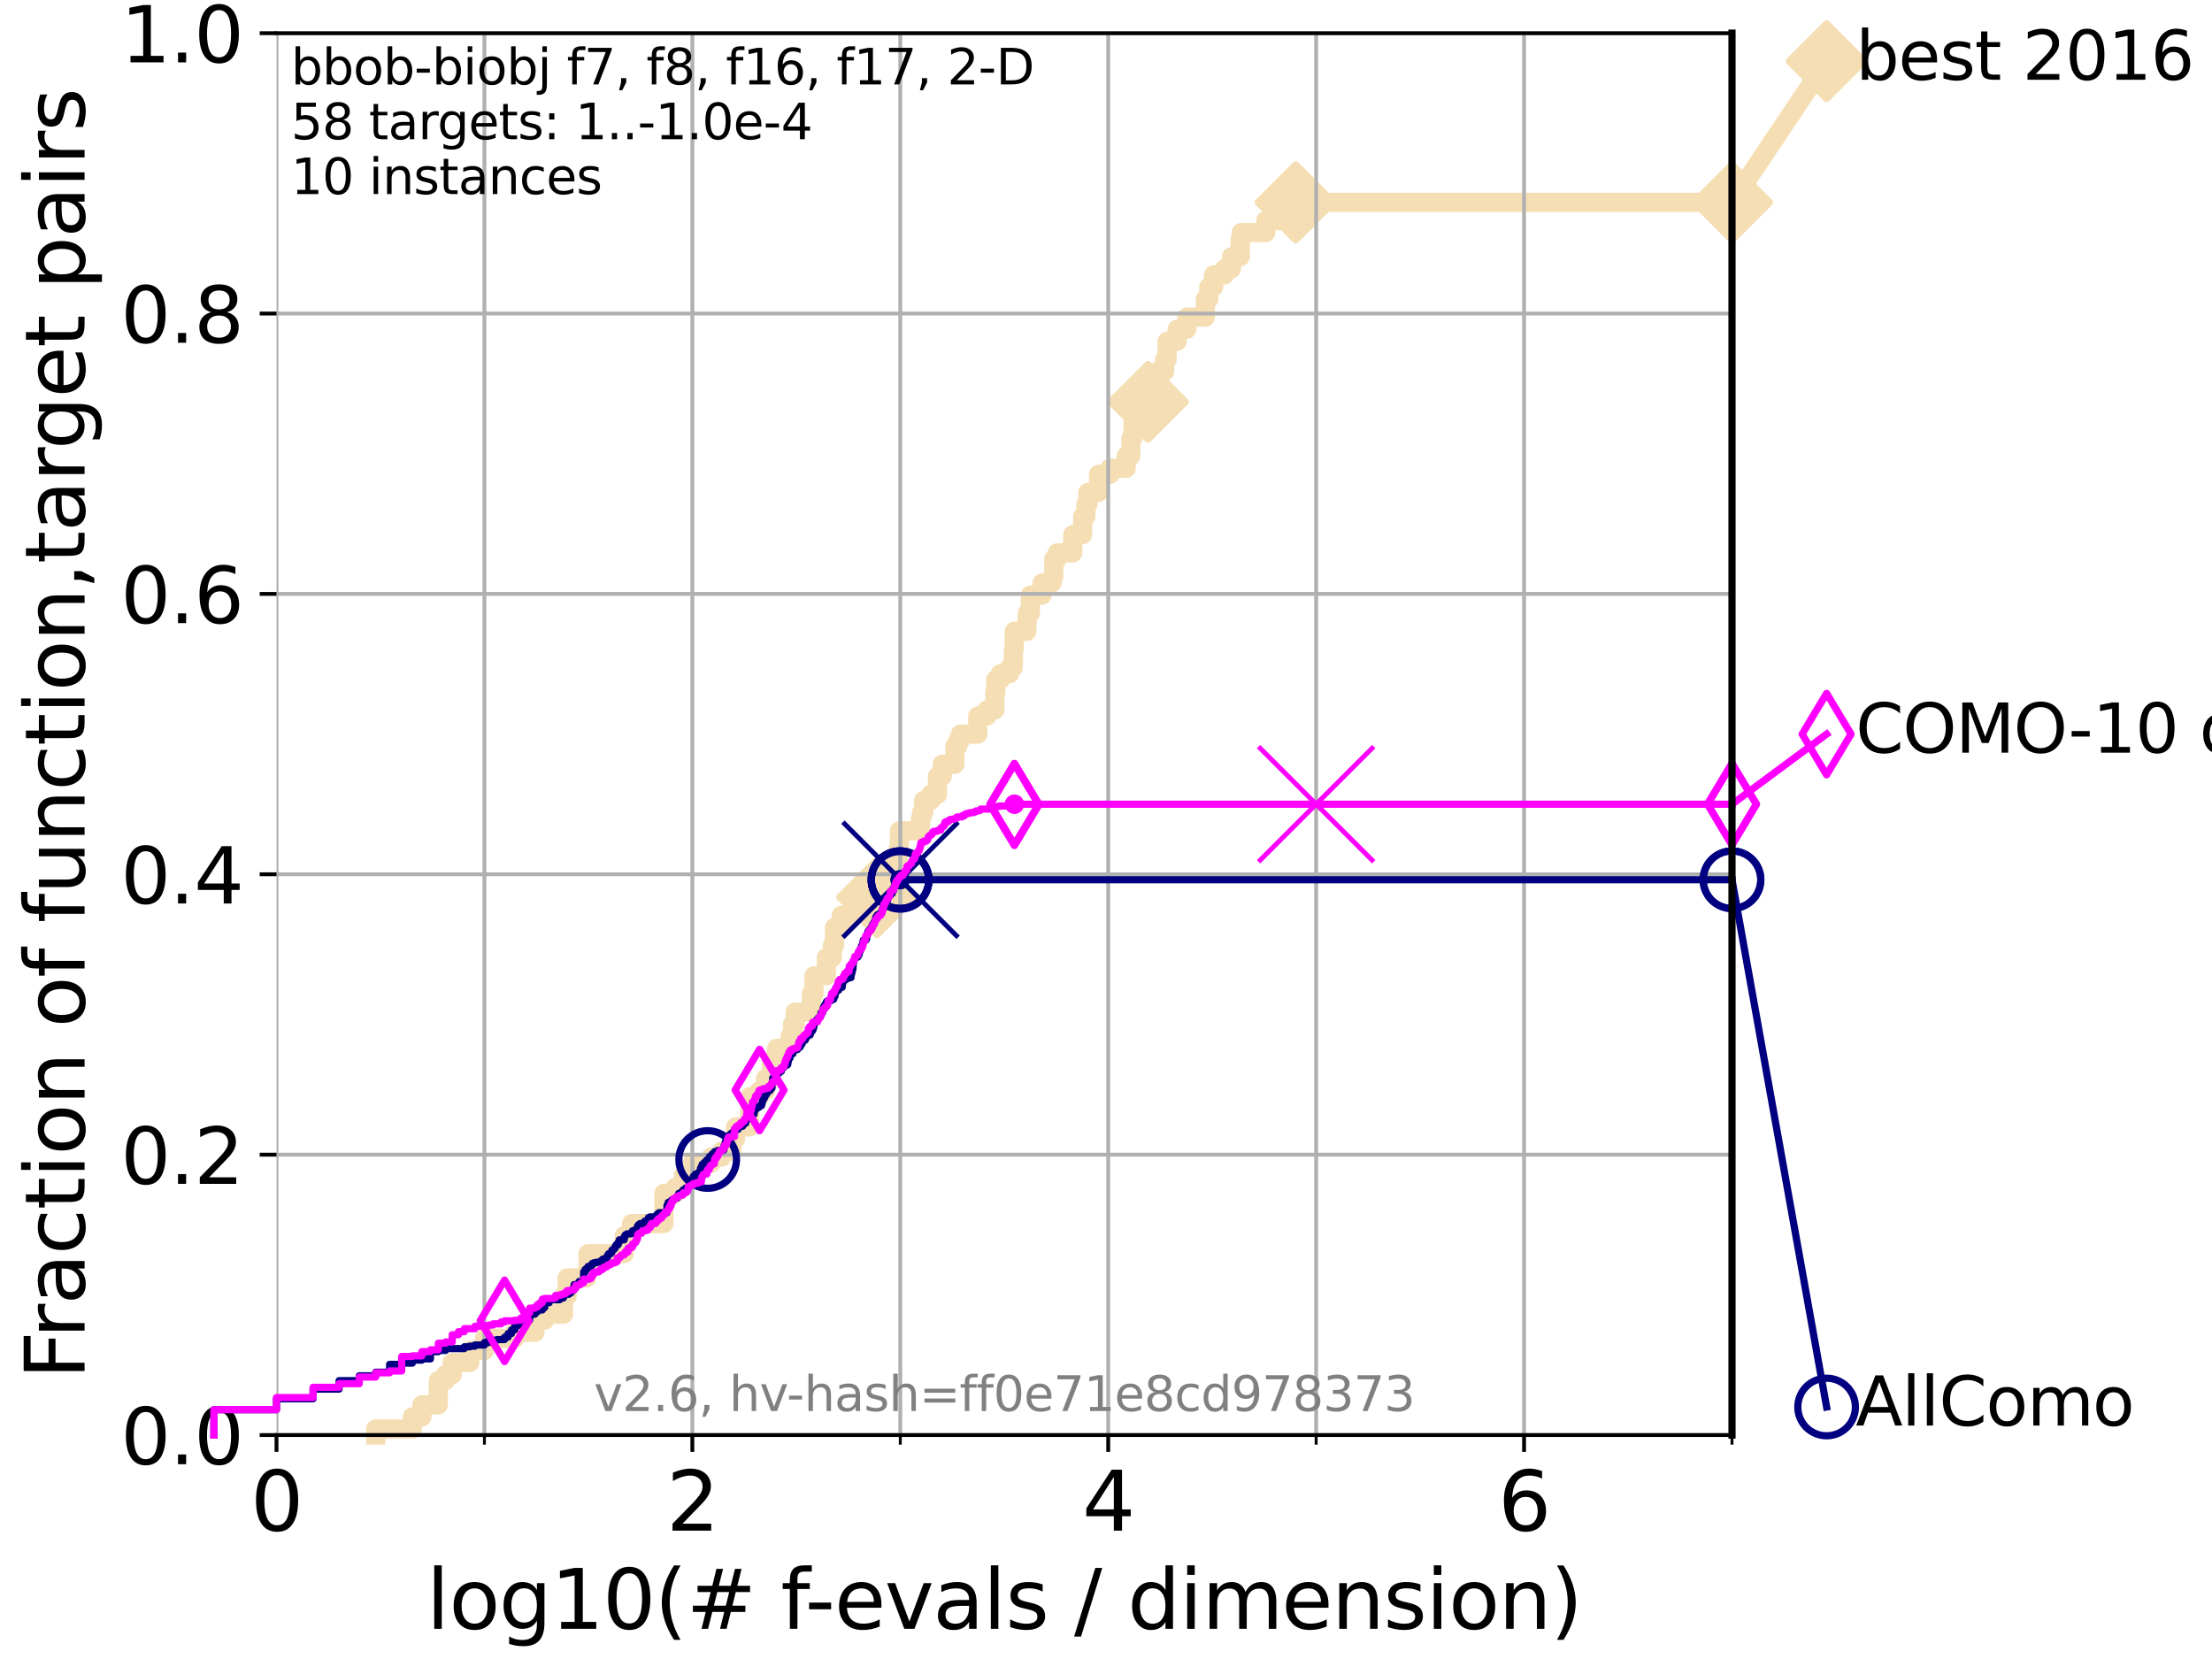<?xml version="1.0" encoding="utf-8" standalone="no"?>
<!DOCTYPE svg PUBLIC "-//W3C//DTD SVG 1.1//EN"
  "http://www.w3.org/Graphics/SVG/1.1/DTD/svg11.dtd">
<svg xmlns:xlink="http://www.w3.org/1999/xlink" width="460.8pt" height="345.6pt" viewBox="0 0 460.8 345.6" xmlns="http://www.w3.org/2000/svg" version="1.1">
 <defs>
  <style type="text/css">*{stroke-linejoin: round; stroke-linecap: butt}</style>
 </defs>
 <g id="figure_1">
  <g id="patch_1">
   <path d="M 0 345.6 
L 460.8 345.6 
L 460.8 0 
L 0 0 
z
" style="fill: #ffffff"/>
  </g>
  <g id="axes_1">
   <g id="patch_2">
    <path d="M 57.6 298.944 
L 360.806 298.944 
L 360.806 6.912 
L 57.6 6.912 
z
" style="fill: #ffffff"/>
   </g>
   <g id="line2d_1">
    <path d="M 78.267 298.944 
L 78.267 297.685 
L 85.894 297.685 
L 85.894 295.168 
L 87.876 295.168 
L 87.876 292.65 
L 91.306 292.65 
L 91.306 287.615 
L 92.812 287.615 
L 92.812 286.356 
L 94.206 286.356 
L 94.206 283.839 
L 97.858 283.839 
L 97.858 281.321 
L 100.915 281.321 
L 100.915 278.804 
L 107.245 278.804 
L 107.245 277.545 
L 111.442 277.545 
L 111.442 275.028 
L 113.478 275.028 
L 113.478 273.769 
L 117.384 273.769 
L 117.384 269.993 
L 118.152 269.993 
L 118.152 266.216 
L 122.199 266.216 
L 122.199 264.958 
L 122.5 264.958 
L 122.5 261.181 
L 130.027 261.181 
L 130.027 257.405 
L 131.564 257.405 
L 131.564 254.887 
L 138.31 254.887 
L 138.31 248.594 
L 140.725 248.594 
L 140.725 247.335 
L 142.353 247.335 
L 142.353 244.817 
L 144.23 244.817 
L 144.23 242.3 
L 148.125 242.3 
L 148.125 241.041 
L 150.357 241.041 
L 150.357 239.782 
L 152.475 239.782 
L 152.475 237.265 
L 153.247 237.265 
L 153.247 234.747 
L 156.156 234.747 
L 156.255 228.454 
L 158.232 228.454 
L 158.232 227.195 
L 159.485 227.195 
L 159.485 224.677 
L 160.699 224.677 
L 160.699 220.901 
L 161.803 220.901 
L 161.803 218.383 
L 164.581 218.383 
L 164.581 215.866 
L 165.115 215.866 
L 165.115 213.348 
L 165.635 213.348 
L 165.635 210.831 
L 168.791 210.831 
L 168.791 209.572 
L 169.019 209.572 
L 169.019 207.055 
L 169.565 207.055 
L 169.565 203.278 
L 172.144 203.278 
L 172.144 199.502 
L 173.382 199.502 
L 173.382 196.985 
L 173.836 196.985 
L 173.836 193.208 
L 175.262 193.208 
L 175.262 190.691 
L 177.983 190.691 
L 177.983 188.173 
L 181.881 188.173 
L 181.881 186.914 
L 182.69 186.914 
L 182.69 185.656 
L 184.377 185.656 
L 184.377 183.138 
L 185.226 183.138 
L 185.226 179.362 
L 187.098 179.362 
L 187.098 176.844 
L 187.357 176.844 
L 187.357 173.068 
L 191.736 173.068 
L 191.736 170.551 
L 191.99 170.551 
L 191.99 169.292 
L 192.423 169.292 
L 192.423 166.774 
L 193.862 166.774 
L 193.862 165.516 
L 195.292 165.516 
L 195.292 161.739 
L 196.275 161.739 
L 196.275 159.222 
L 198.919 159.222 
L 198.919 155.446 
L 199.545 155.446 
L 199.545 154.187 
L 200.084 154.187 
L 200.084 152.928 
L 203.686 152.928 
L 203.686 149.152 
L 205.6 149.152 
L 205.6 147.893 
L 207.251 147.893 
L 207.251 144.117 
L 207.444 144.117 
L 207.444 141.599 
L 208.399 141.599 
L 208.399 140.34 
L 210.308 140.34 
L 210.308 139.082 
L 211.099 139.082 
L 211.099 135.305 
L 211.27 135.305 
L 211.27 131.529 
L 213.897 131.529 
L 214.006 127.753 
L 214.64 127.753 
L 214.64 123.977 
L 217.077 123.977 
L 217.077 121.459 
L 219.135 121.459 
L 219.135 120.2 
L 219.527 120.2 
L 219.527 116.424 
L 220.248 116.424 
L 220.248 115.165 
L 223.47 115.165 
L 223.47 111.389 
L 225.528 111.389 
L 225.528 107.613 
L 226.207 107.613 
L 226.207 105.095 
L 226.62 105.095 
L 226.62 102.578 
L 228.833 102.578 
L 228.879 98.801 
L 231.226 98.801 
L 231.226 97.543 
L 234.612 97.543 
L 234.612 95.025 
L 235.547 95.025 
L 235.59 91.249 
L 236.029 91.249 
L 236.029 87.473 
L 238.705 87.473 
L 238.705 83.696 
L 239.146 83.696 
L 239.146 82.438 
L 241.096 82.438 
L 241.1 77.402 
L 242.621 77.402 
L 242.621 74.885 
L 243.133 74.885 
L 243.133 71.109 
L 245.221 71.109 
L 245.221 68.591 
L 247.234 68.591 
L 247.234 66.074 
L 251.099 66.074 
L 251.099 62.297 
L 251.814 62.297 
L 251.814 59.78 
L 252.812 59.78 
L 252.812 57.262 
L 255.082 57.262 
L 255.082 56.004 
L 256.533 56.004 
L 256.533 53.486 
L 258.365 53.486 
L 258.365 49.71 
L 258.588 49.71 
L 258.588 48.451 
L 263.7 48.451 
L 263.7 45.934 
L 269.919 45.934 
L 269.919 42.157 
L 360.806 42.157 
L 360.806 42.157 
" style="fill: none; stroke: #f5deb3; stroke-width: 4; stroke-linecap: square"/>
   </g>
   <g id="line2d_2">
    <defs>
     <path id="m419ab50079" d="M -0 7.778 
L 7.778 0 
L 0 -7.778 
L -7.778 -0 
z
" style="stroke: #f5deb3; stroke-width: 1.5; stroke-linejoin: miter"/>
    </defs>
    <g>
     <use xlink:href="#m419ab50079" x="182.69" y="186.914" style="fill: #f5deb3; stroke: #f5deb3; stroke-width: 1.5; stroke-linejoin: miter"/>
     <use xlink:href="#m419ab50079" x="239.146" y="83.696" style="fill: #f5deb3; stroke: #f5deb3; stroke-width: 1.5; stroke-linejoin: miter"/>
     <use xlink:href="#m419ab50079" x="269.919" y="42.157" style="fill: #f5deb3; stroke: #f5deb3; stroke-width: 1.5; stroke-linejoin: miter"/>
     <use xlink:href="#m419ab50079" x="269.919" y="42.157" style="fill: #f5deb3; stroke: #f5deb3; stroke-width: 1.5; stroke-linejoin: miter"/>
     <use xlink:href="#m419ab50079" x="360.806" y="42.157" style="fill: #f5deb3; stroke: #f5deb3; stroke-width: 1.5; stroke-linejoin: miter"/>
    </g>
   </g>
   <g id="line2d_3">
    <path style="fill: none; stroke: #f5deb3; stroke-width: 4; stroke-linecap: square"/>
    <g/>
   </g>
   <g id="line2d_4">
    <path d="M 360.806 42.157 
L 380.515 12.753 
" style="fill: none; stroke: #f5deb3; stroke-width: 4; stroke-linecap: square"/>
    <g>
     <use xlink:href="#m419ab50079" x="360.806" y="42.157" style="fill: #f5deb3; stroke: #f5deb3; stroke-width: 1.5; stroke-linejoin: miter"/>
     <use xlink:href="#m419ab50079" x="380.515" y="12.753" style="fill: #f5deb3; stroke: #f5deb3; stroke-width: 1.5; stroke-linejoin: miter"/>
    </g>
   </g>
   <g id="matplotlib.axis_1">
    <g id="xtick_1">
     <g id="line2d_5">
      <path d="M 57.6 298.944 
L 57.6 6.912 
" clip-path="url(#p79eb2bcadb)" style="fill: none; stroke: #b0b0b0; stroke-width: 0.8; stroke-linecap: square"/>
     </g>
     <g id="line2d_6">
      <defs>
       <path id="m994eee1cc5" d="M 0 0 
L 0 3.5 
" style="stroke: #000000; stroke-width: 0.8"/>
      </defs>
      <g>
       <use xlink:href="#m994eee1cc5" x="57.6" y="298.944" style="stroke: #000000; stroke-width: 0.8"/>
      </g>
     </g>
     <g id="text_1">
      <!-- 0 -->
      <g transform="translate(52.192 318.861) scale(0.17 -0.17)">
       <defs>
        <path id="DejaVuSans-30" d="M 2034 4250 
Q 1547 4250 1301 3770 
Q 1056 3291 1056 2328 
Q 1056 1369 1301 889 
Q 1547 409 2034 409 
Q 2525 409 2770 889 
Q 3016 1369 3016 2328 
Q 3016 3291 2770 3770 
Q 2525 4250 2034 4250 
z
M 2034 4750 
Q 2819 4750 3233 4129 
Q 3647 3509 3647 2328 
Q 3647 1150 3233 529 
Q 2819 -91 2034 -91 
Q 1250 -91 836 529 
Q 422 1150 422 2328 
Q 422 3509 836 4129 
Q 1250 4750 2034 4750 
z
" transform="scale(0.016)"/>
       </defs>
       <use xlink:href="#DejaVuSans-30"/>
      </g>
     </g>
    </g>
    <g id="xtick_2">
     <g id="line2d_7">
      <path d="M 144.23 298.944 
L 144.23 6.912 
" clip-path="url(#p79eb2bcadb)" style="fill: none; stroke: #b0b0b0; stroke-width: 0.8; stroke-linecap: square"/>
     </g>
     <g id="line2d_8">
      <g>
       <use xlink:href="#m994eee1cc5" x="144.23" y="298.944" style="stroke: #000000; stroke-width: 0.8"/>
      </g>
     </g>
     <g id="text_2">
      <!-- 2 -->
      <g transform="translate(138.822 318.861) scale(0.17 -0.17)">
       <defs>
        <path id="DejaVuSans-32" d="M 1228 531 
L 3431 531 
L 3431 0 
L 469 0 
L 469 531 
Q 828 903 1448 1529 
Q 2069 2156 2228 2338 
Q 2531 2678 2651 2914 
Q 2772 3150 2772 3378 
Q 2772 3750 2511 3984 
Q 2250 4219 1831 4219 
Q 1534 4219 1204 4116 
Q 875 4013 500 3803 
L 500 4441 
Q 881 4594 1212 4672 
Q 1544 4750 1819 4750 
Q 2544 4750 2975 4387 
Q 3406 4025 3406 3419 
Q 3406 3131 3298 2873 
Q 3191 2616 2906 2266 
Q 2828 2175 2409 1742 
Q 1991 1309 1228 531 
z
" transform="scale(0.016)"/>
       </defs>
       <use xlink:href="#DejaVuSans-32"/>
      </g>
     </g>
    </g>
    <g id="xtick_3">
     <g id="line2d_9">
      <path d="M 230.861 298.944 
L 230.861 6.912 
" clip-path="url(#p79eb2bcadb)" style="fill: none; stroke: #b0b0b0; stroke-width: 0.8; stroke-linecap: square"/>
     </g>
     <g id="line2d_10">
      <g>
       <use xlink:href="#m994eee1cc5" x="230.861" y="298.944" style="stroke: #000000; stroke-width: 0.8"/>
      </g>
     </g>
     <g id="text_3">
      <!-- 4 -->
      <g transform="translate(225.453 318.861) scale(0.17 -0.17)">
       <defs>
        <path id="DejaVuSans-34" d="M 2419 4116 
L 825 1625 
L 2419 1625 
L 2419 4116 
z
M 2253 4666 
L 3047 4666 
L 3047 1625 
L 3713 1625 
L 3713 1100 
L 3047 1100 
L 3047 0 
L 2419 0 
L 2419 1100 
L 313 1100 
L 313 1709 
L 2253 4666 
z
" transform="scale(0.016)"/>
       </defs>
       <use xlink:href="#DejaVuSans-34"/>
      </g>
     </g>
    </g>
    <g id="xtick_4">
     <g id="line2d_11">
      <path d="M 317.491 298.944 
L 317.491 6.912 
" clip-path="url(#p79eb2bcadb)" style="fill: none; stroke: #b0b0b0; stroke-width: 0.8; stroke-linecap: square"/>
     </g>
     <g id="line2d_12">
      <g>
       <use xlink:href="#m994eee1cc5" x="317.491" y="298.944" style="stroke: #000000; stroke-width: 0.8"/>
      </g>
     </g>
     <g id="text_4">
      <!-- 6 -->
      <g transform="translate(312.083 318.861) scale(0.17 -0.17)">
       <defs>
        <path id="DejaVuSans-36" d="M 2113 2584 
Q 1688 2584 1439 2293 
Q 1191 2003 1191 1497 
Q 1191 994 1439 701 
Q 1688 409 2113 409 
Q 2538 409 2786 701 
Q 3034 994 3034 1497 
Q 3034 2003 2786 2293 
Q 2538 2584 2113 2584 
z
M 3366 4563 
L 3366 3988 
Q 3128 4100 2886 4159 
Q 2644 4219 2406 4219 
Q 1781 4219 1451 3797 
Q 1122 3375 1075 2522 
Q 1259 2794 1537 2939 
Q 1816 3084 2150 3084 
Q 2853 3084 3261 2657 
Q 3669 2231 3669 1497 
Q 3669 778 3244 343 
Q 2819 -91 2113 -91 
Q 1303 -91 875 529 
Q 447 1150 447 2328 
Q 447 3434 972 4092 
Q 1497 4750 2381 4750 
Q 2619 4750 2861 4703 
Q 3103 4656 3366 4563 
z
" transform="scale(0.016)"/>
       </defs>
       <use xlink:href="#DejaVuSans-36"/>
      </g>
     </g>
    </g>
    <g id="xtick_5">
     <g id="line2d_13">
      <path d="M 100.915 298.944 
L 100.915 6.912 
" clip-path="url(#p79eb2bcadb)" style="fill: none; stroke: #b0b0b0; stroke-width: 0.8; stroke-linecap: square"/>
     </g>
     <g id="line2d_14">
      <defs>
       <path id="m2d455b1ff7" d="M 0 0 
L 0 2 
" style="stroke: #000000; stroke-width: 0.6"/>
      </defs>
      <g>
       <use xlink:href="#m2d455b1ff7" x="100.915" y="298.944" style="stroke: #000000; stroke-width: 0.6"/>
      </g>
     </g>
    </g>
    <g id="xtick_6">
     <g id="line2d_15">
      <path d="M 187.546 298.944 
L 187.546 6.912 
" clip-path="url(#p79eb2bcadb)" style="fill: none; stroke: #b0b0b0; stroke-width: 0.8; stroke-linecap: square"/>
     </g>
     <g id="line2d_16">
      <g>
       <use xlink:href="#m2d455b1ff7" x="187.546" y="298.944" style="stroke: #000000; stroke-width: 0.6"/>
      </g>
     </g>
    </g>
    <g id="xtick_7">
     <g id="line2d_17">
      <path d="M 274.176 298.944 
L 274.176 6.912 
" clip-path="url(#p79eb2bcadb)" style="fill: none; stroke: #b0b0b0; stroke-width: 0.8; stroke-linecap: square"/>
     </g>
     <g id="line2d_18">
      <g>
       <use xlink:href="#m2d455b1ff7" x="274.176" y="298.944" style="stroke: #000000; stroke-width: 0.6"/>
      </g>
     </g>
    </g>
    <g id="xtick_8">
     <g id="line2d_19">
      <path d="M 360.806 298.944 
L 360.806 6.912 
" clip-path="url(#p79eb2bcadb)" style="fill: none; stroke: #b0b0b0; stroke-width: 0.8; stroke-linecap: square"/>
     </g>
     <g id="line2d_20">
      <g>
       <use xlink:href="#m2d455b1ff7" x="360.806" y="298.944" style="stroke: #000000; stroke-width: 0.6"/>
      </g>
     </g>
    </g>
    <g id="text_5">
     <!-- log10(# f-evals / dimension) -->
     <g transform="translate(88.823 339.314) scale(0.17 -0.17)">
      <defs>
       <path id="DejaVuSans-6c" d="M 603 4863 
L 1178 4863 
L 1178 0 
L 603 0 
L 603 4863 
z
" transform="scale(0.016)"/>
       <path id="DejaVuSans-6f" d="M 1959 3097 
Q 1497 3097 1228 2736 
Q 959 2375 959 1747 
Q 959 1119 1226 758 
Q 1494 397 1959 397 
Q 2419 397 2687 759 
Q 2956 1122 2956 1747 
Q 2956 2369 2687 2733 
Q 2419 3097 1959 3097 
z
M 1959 3584 
Q 2709 3584 3137 3096 
Q 3566 2609 3566 1747 
Q 3566 888 3137 398 
Q 2709 -91 1959 -91 
Q 1206 -91 779 398 
Q 353 888 353 1747 
Q 353 2609 779 3096 
Q 1206 3584 1959 3584 
z
" transform="scale(0.016)"/>
       <path id="DejaVuSans-67" d="M 2906 1791 
Q 2906 2416 2648 2759 
Q 2391 3103 1925 3103 
Q 1463 3103 1205 2759 
Q 947 2416 947 1791 
Q 947 1169 1205 825 
Q 1463 481 1925 481 
Q 2391 481 2648 825 
Q 2906 1169 2906 1791 
z
M 3481 434 
Q 3481 -459 3084 -895 
Q 2688 -1331 1869 -1331 
Q 1566 -1331 1297 -1286 
Q 1028 -1241 775 -1147 
L 775 -588 
Q 1028 -725 1275 -790 
Q 1522 -856 1778 -856 
Q 2344 -856 2625 -561 
Q 2906 -266 2906 331 
L 2906 616 
Q 2728 306 2450 153 
Q 2172 0 1784 0 
Q 1141 0 747 490 
Q 353 981 353 1791 
Q 353 2603 747 3093 
Q 1141 3584 1784 3584 
Q 2172 3584 2450 3431 
Q 2728 3278 2906 2969 
L 2906 3500 
L 3481 3500 
L 3481 434 
z
" transform="scale(0.016)"/>
       <path id="DejaVuSans-31" d="M 794 531 
L 1825 531 
L 1825 4091 
L 703 3866 
L 703 4441 
L 1819 4666 
L 2450 4666 
L 2450 531 
L 3481 531 
L 3481 0 
L 794 0 
L 794 531 
z
" transform="scale(0.016)"/>
       <path id="DejaVuSans-28" d="M 1984 4856 
Q 1566 4138 1362 3434 
Q 1159 2731 1159 2009 
Q 1159 1288 1364 580 
Q 1569 -128 1984 -844 
L 1484 -844 
Q 1016 -109 783 600 
Q 550 1309 550 2009 
Q 550 2706 781 3412 
Q 1013 4119 1484 4856 
L 1984 4856 
z
" transform="scale(0.016)"/>
       <path id="DejaVuSans-23" d="M 3272 2816 
L 2363 2816 
L 2100 1772 
L 3016 1772 
L 3272 2816 
z
M 2803 4594 
L 2478 3297 
L 3391 3297 
L 3719 4594 
L 4219 4594 
L 3897 3297 
L 4872 3297 
L 4872 2816 
L 3775 2816 
L 3519 1772 
L 4513 1772 
L 4513 1294 
L 3397 1294 
L 3072 0 
L 2572 0 
L 2894 1294 
L 1978 1294 
L 1656 0 
L 1153 0 
L 1478 1294 
L 494 1294 
L 494 1772 
L 1594 1772 
L 1856 2816 
L 850 2816 
L 850 3297 
L 1978 3297 
L 2297 4594 
L 2803 4594 
z
" transform="scale(0.016)"/>
       <path id="DejaVuSans-20" transform="scale(0.016)"/>
       <path id="DejaVuSans-66" d="M 2375 4863 
L 2375 4384 
L 1825 4384 
Q 1516 4384 1395 4259 
Q 1275 4134 1275 3809 
L 1275 3500 
L 2222 3500 
L 2222 3053 
L 1275 3053 
L 1275 0 
L 697 0 
L 697 3053 
L 147 3053 
L 147 3500 
L 697 3500 
L 697 3744 
Q 697 4328 969 4595 
Q 1241 4863 1831 4863 
L 2375 4863 
z
" transform="scale(0.016)"/>
       <path id="DejaVuSans-2d" d="M 313 2009 
L 1997 2009 
L 1997 1497 
L 313 1497 
L 313 2009 
z
" transform="scale(0.016)"/>
       <path id="DejaVuSans-65" d="M 3597 1894 
L 3597 1613 
L 953 1613 
Q 991 1019 1311 708 
Q 1631 397 2203 397 
Q 2534 397 2845 478 
Q 3156 559 3463 722 
L 3463 178 
Q 3153 47 2828 -22 
Q 2503 -91 2169 -91 
Q 1331 -91 842 396 
Q 353 884 353 1716 
Q 353 2575 817 3079 
Q 1281 3584 2069 3584 
Q 2775 3584 3186 3129 
Q 3597 2675 3597 1894 
z
M 3022 2063 
Q 3016 2534 2758 2815 
Q 2500 3097 2075 3097 
Q 1594 3097 1305 2825 
Q 1016 2553 972 2059 
L 3022 2063 
z
" transform="scale(0.016)"/>
       <path id="DejaVuSans-76" d="M 191 3500 
L 800 3500 
L 1894 563 
L 2988 3500 
L 3597 3500 
L 2284 0 
L 1503 0 
L 191 3500 
z
" transform="scale(0.016)"/>
       <path id="DejaVuSans-61" d="M 2194 1759 
Q 1497 1759 1228 1600 
Q 959 1441 959 1056 
Q 959 750 1161 570 
Q 1363 391 1709 391 
Q 2188 391 2477 730 
Q 2766 1069 2766 1631 
L 2766 1759 
L 2194 1759 
z
M 3341 1997 
L 3341 0 
L 2766 0 
L 2766 531 
Q 2569 213 2275 61 
Q 1981 -91 1556 -91 
Q 1019 -91 701 211 
Q 384 513 384 1019 
Q 384 1609 779 1909 
Q 1175 2209 1959 2209 
L 2766 2209 
L 2766 2266 
Q 2766 2663 2505 2880 
Q 2244 3097 1772 3097 
Q 1472 3097 1187 3025 
Q 903 2953 641 2809 
L 641 3341 
Q 956 3463 1253 3523 
Q 1550 3584 1831 3584 
Q 2591 3584 2966 3190 
Q 3341 2797 3341 1997 
z
" transform="scale(0.016)"/>
       <path id="DejaVuSans-73" d="M 2834 3397 
L 2834 2853 
Q 2591 2978 2328 3040 
Q 2066 3103 1784 3103 
Q 1356 3103 1142 2972 
Q 928 2841 928 2578 
Q 928 2378 1081 2264 
Q 1234 2150 1697 2047 
L 1894 2003 
Q 2506 1872 2764 1633 
Q 3022 1394 3022 966 
Q 3022 478 2636 193 
Q 2250 -91 1575 -91 
Q 1294 -91 989 -36 
Q 684 19 347 128 
L 347 722 
Q 666 556 975 473 
Q 1284 391 1588 391 
Q 1994 391 2212 530 
Q 2431 669 2431 922 
Q 2431 1156 2273 1281 
Q 2116 1406 1581 1522 
L 1381 1569 
Q 847 1681 609 1914 
Q 372 2147 372 2553 
Q 372 3047 722 3315 
Q 1072 3584 1716 3584 
Q 2034 3584 2315 3537 
Q 2597 3491 2834 3397 
z
" transform="scale(0.016)"/>
       <path id="DejaVuSans-2f" d="M 1625 4666 
L 2156 4666 
L 531 -594 
L 0 -594 
L 1625 4666 
z
" transform="scale(0.016)"/>
       <path id="DejaVuSans-64" d="M 2906 2969 
L 2906 4863 
L 3481 4863 
L 3481 0 
L 2906 0 
L 2906 525 
Q 2725 213 2448 61 
Q 2172 -91 1784 -91 
Q 1150 -91 751 415 
Q 353 922 353 1747 
Q 353 2572 751 3078 
Q 1150 3584 1784 3584 
Q 2172 3584 2448 3432 
Q 2725 3281 2906 2969 
z
M 947 1747 
Q 947 1113 1208 752 
Q 1469 391 1925 391 
Q 2381 391 2643 752 
Q 2906 1113 2906 1747 
Q 2906 2381 2643 2742 
Q 2381 3103 1925 3103 
Q 1469 3103 1208 2742 
Q 947 2381 947 1747 
z
" transform="scale(0.016)"/>
       <path id="DejaVuSans-69" d="M 603 3500 
L 1178 3500 
L 1178 0 
L 603 0 
L 603 3500 
z
M 603 4863 
L 1178 4863 
L 1178 4134 
L 603 4134 
L 603 4863 
z
" transform="scale(0.016)"/>
       <path id="DejaVuSans-6d" d="M 3328 2828 
Q 3544 3216 3844 3400 
Q 4144 3584 4550 3584 
Q 5097 3584 5394 3201 
Q 5691 2819 5691 2113 
L 5691 0 
L 5113 0 
L 5113 2094 
Q 5113 2597 4934 2840 
Q 4756 3084 4391 3084 
Q 3944 3084 3684 2787 
Q 3425 2491 3425 1978 
L 3425 0 
L 2847 0 
L 2847 2094 
Q 2847 2600 2669 2842 
Q 2491 3084 2119 3084 
Q 1678 3084 1418 2786 
Q 1159 2488 1159 1978 
L 1159 0 
L 581 0 
L 581 3500 
L 1159 3500 
L 1159 2956 
Q 1356 3278 1631 3431 
Q 1906 3584 2284 3584 
Q 2666 3584 2933 3390 
Q 3200 3197 3328 2828 
z
" transform="scale(0.016)"/>
       <path id="DejaVuSans-6e" d="M 3513 2113 
L 3513 0 
L 2938 0 
L 2938 2094 
Q 2938 2591 2744 2837 
Q 2550 3084 2163 3084 
Q 1697 3084 1428 2787 
Q 1159 2491 1159 1978 
L 1159 0 
L 581 0 
L 581 3500 
L 1159 3500 
L 1159 2956 
Q 1366 3272 1645 3428 
Q 1925 3584 2291 3584 
Q 2894 3584 3203 3211 
Q 3513 2838 3513 2113 
z
" transform="scale(0.016)"/>
       <path id="DejaVuSans-29" d="M 513 4856 
L 1013 4856 
Q 1481 4119 1714 3412 
Q 1947 2706 1947 2009 
Q 1947 1309 1714 600 
Q 1481 -109 1013 -844 
L 513 -844 
Q 928 -128 1133 580 
Q 1338 1288 1338 2009 
Q 1338 2731 1133 3434 
Q 928 4138 513 4856 
z
" transform="scale(0.016)"/>
      </defs>
      <use xlink:href="#DejaVuSans-6c"/>
      <use xlink:href="#DejaVuSans-6f" x="27.783"/>
      <use xlink:href="#DejaVuSans-67" x="88.965"/>
      <use xlink:href="#DejaVuSans-31" x="152.441"/>
      <use xlink:href="#DejaVuSans-30" x="216.064"/>
      <use xlink:href="#DejaVuSans-28" x="279.688"/>
      <use xlink:href="#DejaVuSans-23" x="318.701"/>
      <use xlink:href="#DejaVuSans-20" x="402.49"/>
      <use xlink:href="#DejaVuSans-66" x="434.277"/>
      <use xlink:href="#DejaVuSans-2d" x="463.982"/>
      <use xlink:href="#DejaVuSans-65" x="500.066"/>
      <use xlink:href="#DejaVuSans-76" x="561.59"/>
      <use xlink:href="#DejaVuSans-61" x="620.77"/>
      <use xlink:href="#DejaVuSans-6c" x="682.049"/>
      <use xlink:href="#DejaVuSans-73" x="709.832"/>
      <use xlink:href="#DejaVuSans-20" x="761.932"/>
      <use xlink:href="#DejaVuSans-2f" x="793.719"/>
      <use xlink:href="#DejaVuSans-20" x="827.41"/>
      <use xlink:href="#DejaVuSans-64" x="859.197"/>
      <use xlink:href="#DejaVuSans-69" x="922.674"/>
      <use xlink:href="#DejaVuSans-6d" x="950.457"/>
      <use xlink:href="#DejaVuSans-65" x="1047.869"/>
      <use xlink:href="#DejaVuSans-6e" x="1109.393"/>
      <use xlink:href="#DejaVuSans-73" x="1172.771"/>
      <use xlink:href="#DejaVuSans-69" x="1224.871"/>
      <use xlink:href="#DejaVuSans-6f" x="1252.654"/>
      <use xlink:href="#DejaVuSans-6e" x="1313.836"/>
      <use xlink:href="#DejaVuSans-29" x="1377.215"/>
     </g>
    </g>
   </g>
   <g id="matplotlib.axis_2">
    <g id="ytick_1">
     <g id="line2d_21">
      <path d="M 57.6 298.944 
L 360.806 298.944 
" clip-path="url(#p79eb2bcadb)" style="fill: none; stroke: #b0b0b0; stroke-width: 0.8; stroke-linecap: square"/>
     </g>
     <g id="line2d_22">
      <defs>
       <path id="m1f715f891b" d="M 0 0 
L -3.5 0 
" style="stroke: #000000; stroke-width: 0.8"/>
      </defs>
      <g>
       <use xlink:href="#m1f715f891b" x="57.6" y="298.944" style="stroke: #000000; stroke-width: 0.8"/>
      </g>
     </g>
     <g id="text_6">
      <!-- 0.0 -->
      <g transform="translate(25.155 305.023) scale(0.16 -0.16)">
       <defs>
        <path id="DejaVuSans-2e" d="M 684 794 
L 1344 794 
L 1344 0 
L 684 0 
L 684 794 
z
" transform="scale(0.016)"/>
       </defs>
       <use xlink:href="#DejaVuSans-30"/>
       <use xlink:href="#DejaVuSans-2e" x="63.623"/>
       <use xlink:href="#DejaVuSans-30" x="95.41"/>
      </g>
     </g>
    </g>
    <g id="ytick_2">
     <g id="line2d_23">
      <path d="M 57.6 240.538 
L 360.806 240.538 
" clip-path="url(#p79eb2bcadb)" style="fill: none; stroke: #b0b0b0; stroke-width: 0.8; stroke-linecap: square"/>
     </g>
     <g id="line2d_24">
      <g>
       <use xlink:href="#m1f715f891b" x="57.6" y="240.538" style="stroke: #000000; stroke-width: 0.8"/>
      </g>
     </g>
     <g id="text_7">
      <!-- 0.2 -->
      <g transform="translate(25.155 246.616) scale(0.16 -0.16)">
       <use xlink:href="#DejaVuSans-30"/>
       <use xlink:href="#DejaVuSans-2e" x="63.623"/>
       <use xlink:href="#DejaVuSans-32" x="95.41"/>
      </g>
     </g>
    </g>
    <g id="ytick_3">
     <g id="line2d_25">
      <path d="M 57.6 182.131 
L 360.806 182.131 
" clip-path="url(#p79eb2bcadb)" style="fill: none; stroke: #b0b0b0; stroke-width: 0.8; stroke-linecap: square"/>
     </g>
     <g id="line2d_26">
      <g>
       <use xlink:href="#m1f715f891b" x="57.6" y="182.131" style="stroke: #000000; stroke-width: 0.8"/>
      </g>
     </g>
     <g id="text_8">
      <!-- 0.4 -->
      <g transform="translate(25.155 188.21) scale(0.16 -0.16)">
       <use xlink:href="#DejaVuSans-30"/>
       <use xlink:href="#DejaVuSans-2e" x="63.623"/>
       <use xlink:href="#DejaVuSans-34" x="95.41"/>
      </g>
     </g>
    </g>
    <g id="ytick_4">
     <g id="line2d_27">
      <path d="M 57.6 123.725 
L 360.806 123.725 
" clip-path="url(#p79eb2bcadb)" style="fill: none; stroke: #b0b0b0; stroke-width: 0.8; stroke-linecap: square"/>
     </g>
     <g id="line2d_28">
      <g>
       <use xlink:href="#m1f715f891b" x="57.6" y="123.725" style="stroke: #000000; stroke-width: 0.8"/>
      </g>
     </g>
     <g id="text_9">
      <!-- 0.6 -->
      <g transform="translate(25.155 129.804) scale(0.16 -0.16)">
       <use xlink:href="#DejaVuSans-30"/>
       <use xlink:href="#DejaVuSans-2e" x="63.623"/>
       <use xlink:href="#DejaVuSans-36" x="95.41"/>
      </g>
     </g>
    </g>
    <g id="ytick_5">
     <g id="line2d_29">
      <path d="M 57.6 65.318 
L 360.806 65.318 
" clip-path="url(#p79eb2bcadb)" style="fill: none; stroke: #b0b0b0; stroke-width: 0.8; stroke-linecap: square"/>
     </g>
     <g id="line2d_30">
      <g>
       <use xlink:href="#m1f715f891b" x="57.6" y="65.318" style="stroke: #000000; stroke-width: 0.8"/>
      </g>
     </g>
     <g id="text_10">
      <!-- 0.8 -->
      <g transform="translate(25.155 71.397) scale(0.16 -0.16)">
       <defs>
        <path id="DejaVuSans-38" d="M 2034 2216 
Q 1584 2216 1326 1975 
Q 1069 1734 1069 1313 
Q 1069 891 1326 650 
Q 1584 409 2034 409 
Q 2484 409 2743 651 
Q 3003 894 3003 1313 
Q 3003 1734 2745 1975 
Q 2488 2216 2034 2216 
z
M 1403 2484 
Q 997 2584 770 2862 
Q 544 3141 544 3541 
Q 544 4100 942 4425 
Q 1341 4750 2034 4750 
Q 2731 4750 3128 4425 
Q 3525 4100 3525 3541 
Q 3525 3141 3298 2862 
Q 3072 2584 2669 2484 
Q 3125 2378 3379 2068 
Q 3634 1759 3634 1313 
Q 3634 634 3220 271 
Q 2806 -91 2034 -91 
Q 1263 -91 848 271 
Q 434 634 434 1313 
Q 434 1759 690 2068 
Q 947 2378 1403 2484 
z
M 1172 3481 
Q 1172 3119 1398 2916 
Q 1625 2713 2034 2713 
Q 2441 2713 2670 2916 
Q 2900 3119 2900 3481 
Q 2900 3844 2670 4047 
Q 2441 4250 2034 4250 
Q 1625 4250 1398 4047 
Q 1172 3844 1172 3481 
z
" transform="scale(0.016)"/>
       </defs>
       <use xlink:href="#DejaVuSans-30"/>
       <use xlink:href="#DejaVuSans-2e" x="63.623"/>
       <use xlink:href="#DejaVuSans-38" x="95.41"/>
      </g>
     </g>
    </g>
    <g id="ytick_6">
     <g id="line2d_31">
      <path d="M 57.6 6.912 
L 360.806 6.912 
" clip-path="url(#p79eb2bcadb)" style="fill: none; stroke: #b0b0b0; stroke-width: 0.8; stroke-linecap: square"/>
     </g>
     <g id="line2d_32">
      <g>
       <use xlink:href="#m1f715f891b" x="57.6" y="6.912" style="stroke: #000000; stroke-width: 0.8"/>
      </g>
     </g>
     <g id="text_11">
      <!-- 1.0 -->
      <g transform="translate(25.155 12.991) scale(0.16 -0.16)">
       <use xlink:href="#DejaVuSans-31"/>
       <use xlink:href="#DejaVuSans-2e" x="63.623"/>
       <use xlink:href="#DejaVuSans-30" x="95.41"/>
      </g>
     </g>
    </g>
    <g id="text_12">
     <!-- Fraction of function,target pairs -->
     <g transform="translate(17.62 287.313) rotate(-90) scale(0.17 -0.17)">
      <defs>
       <path id="DejaVuSans-46" d="M 628 4666 
L 3309 4666 
L 3309 4134 
L 1259 4134 
L 1259 2759 
L 3109 2759 
L 3109 2228 
L 1259 2228 
L 1259 0 
L 628 0 
L 628 4666 
z
" transform="scale(0.016)"/>
       <path id="DejaVuSans-72" d="M 2631 2963 
Q 2534 3019 2420 3045 
Q 2306 3072 2169 3072 
Q 1681 3072 1420 2755 
Q 1159 2438 1159 1844 
L 1159 0 
L 581 0 
L 581 3500 
L 1159 3500 
L 1159 2956 
Q 1341 3275 1631 3429 
Q 1922 3584 2338 3584 
Q 2397 3584 2469 3576 
Q 2541 3569 2628 3553 
L 2631 2963 
z
" transform="scale(0.016)"/>
       <path id="DejaVuSans-63" d="M 3122 3366 
L 3122 2828 
Q 2878 2963 2633 3030 
Q 2388 3097 2138 3097 
Q 1578 3097 1268 2742 
Q 959 2388 959 1747 
Q 959 1106 1268 751 
Q 1578 397 2138 397 
Q 2388 397 2633 464 
Q 2878 531 3122 666 
L 3122 134 
Q 2881 22 2623 -34 
Q 2366 -91 2075 -91 
Q 1284 -91 818 406 
Q 353 903 353 1747 
Q 353 2603 823 3093 
Q 1294 3584 2113 3584 
Q 2378 3584 2631 3529 
Q 2884 3475 3122 3366 
z
" transform="scale(0.016)"/>
       <path id="DejaVuSans-74" d="M 1172 4494 
L 1172 3500 
L 2356 3500 
L 2356 3053 
L 1172 3053 
L 1172 1153 
Q 1172 725 1289 603 
Q 1406 481 1766 481 
L 2356 481 
L 2356 0 
L 1766 0 
Q 1100 0 847 248 
Q 594 497 594 1153 
L 594 3053 
L 172 3053 
L 172 3500 
L 594 3500 
L 594 4494 
L 1172 4494 
z
" transform="scale(0.016)"/>
       <path id="DejaVuSans-75" d="M 544 1381 
L 544 3500 
L 1119 3500 
L 1119 1403 
Q 1119 906 1312 657 
Q 1506 409 1894 409 
Q 2359 409 2629 706 
Q 2900 1003 2900 1516 
L 2900 3500 
L 3475 3500 
L 3475 0 
L 2900 0 
L 2900 538 
Q 2691 219 2414 64 
Q 2138 -91 1772 -91 
Q 1169 -91 856 284 
Q 544 659 544 1381 
z
M 1991 3584 
L 1991 3584 
z
" transform="scale(0.016)"/>
       <path id="DejaVuSans-2c" d="M 750 794 
L 1409 794 
L 1409 256 
L 897 -744 
L 494 -744 
L 750 256 
L 750 794 
z
" transform="scale(0.016)"/>
       <path id="DejaVuSans-70" d="M 1159 525 
L 1159 -1331 
L 581 -1331 
L 581 3500 
L 1159 3500 
L 1159 2969 
Q 1341 3281 1617 3432 
Q 1894 3584 2278 3584 
Q 2916 3584 3314 3078 
Q 3713 2572 3713 1747 
Q 3713 922 3314 415 
Q 2916 -91 2278 -91 
Q 1894 -91 1617 61 
Q 1341 213 1159 525 
z
M 3116 1747 
Q 3116 2381 2855 2742 
Q 2594 3103 2138 3103 
Q 1681 3103 1420 2742 
Q 1159 2381 1159 1747 
Q 1159 1113 1420 752 
Q 1681 391 2138 391 
Q 2594 391 2855 752 
Q 3116 1113 3116 1747 
z
" transform="scale(0.016)"/>
      </defs>
      <use xlink:href="#DejaVuSans-46"/>
      <use xlink:href="#DejaVuSans-72" x="50.27"/>
      <use xlink:href="#DejaVuSans-61" x="91.383"/>
      <use xlink:href="#DejaVuSans-63" x="152.662"/>
      <use xlink:href="#DejaVuSans-74" x="207.643"/>
      <use xlink:href="#DejaVuSans-69" x="246.852"/>
      <use xlink:href="#DejaVuSans-6f" x="274.635"/>
      <use xlink:href="#DejaVuSans-6e" x="335.816"/>
      <use xlink:href="#DejaVuSans-20" x="399.195"/>
      <use xlink:href="#DejaVuSans-6f" x="430.982"/>
      <use xlink:href="#DejaVuSans-66" x="492.164"/>
      <use xlink:href="#DejaVuSans-20" x="527.369"/>
      <use xlink:href="#DejaVuSans-66" x="559.156"/>
      <use xlink:href="#DejaVuSans-75" x="594.361"/>
      <use xlink:href="#DejaVuSans-6e" x="657.74"/>
      <use xlink:href="#DejaVuSans-63" x="721.119"/>
      <use xlink:href="#DejaVuSans-74" x="776.1"/>
      <use xlink:href="#DejaVuSans-69" x="815.309"/>
      <use xlink:href="#DejaVuSans-6f" x="843.092"/>
      <use xlink:href="#DejaVuSans-6e" x="904.273"/>
      <use xlink:href="#DejaVuSans-2c" x="967.652"/>
      <use xlink:href="#DejaVuSans-74" x="999.439"/>
      <use xlink:href="#DejaVuSans-61" x="1038.648"/>
      <use xlink:href="#DejaVuSans-72" x="1099.928"/>
      <use xlink:href="#DejaVuSans-67" x="1139.291"/>
      <use xlink:href="#DejaVuSans-65" x="1202.768"/>
      <use xlink:href="#DejaVuSans-74" x="1264.291"/>
      <use xlink:href="#DejaVuSans-20" x="1303.5"/>
      <use xlink:href="#DejaVuSans-70" x="1335.287"/>
      <use xlink:href="#DejaVuSans-61" x="1398.764"/>
      <use xlink:href="#DejaVuSans-69" x="1460.043"/>
      <use xlink:href="#DejaVuSans-72" x="1487.826"/>
      <use xlink:href="#DejaVuSans-73" x="1528.939"/>
     </g>
    </g>
   </g>
   <g id="line2d_33">
    <defs>
     <path id="m9a18e13d45" d="M 0 1.5 
C 0.398 1.5 0.779 1.342 1.061 1.061 
C 1.342 0.779 1.5 0.398 1.5 0 
C 1.5 -0.398 1.342 -0.779 1.061 -1.061 
C 0.779 -1.342 0.398 -1.5 0 -1.5 
C -0.398 -1.5 -0.779 -1.342 -1.061 -1.061 
C -1.342 -0.779 -1.5 -0.398 -1.5 0 
C -1.5 0.398 -1.342 0.779 -1.061 1.061 
C -0.779 1.342 -0.398 1.5 0 1.5 
z
" style="stroke: #f5deb3"/>
    </defs>
    <g>
     <use xlink:href="#m9a18e13d45" x="269.919" y="42.157" style="fill: #f5deb3; stroke: #f5deb3"/>
     <use xlink:href="#m9a18e13d45" x="269.919" y="42.157" style="fill: #f5deb3; stroke: #f5deb3"/>
    </g>
   </g>
   <g id="line2d_34">
    <defs>
     <path id="m0209a65cfe" d="M 0 1.5 
C 0.398 1.5 0.779 1.342 1.061 1.061 
C 1.342 0.779 1.5 0.398 1.5 0 
C 1.5 -0.398 1.342 -0.779 1.061 -1.061 
C 0.779 -1.342 0.398 -1.5 0 -1.5 
C -0.398 -1.5 -0.779 -1.342 -1.061 -1.061 
C -1.342 -0.779 -1.5 -0.398 -1.5 0 
C -1.5 0.398 -1.342 0.779 -1.061 1.061 
C -0.779 1.342 -0.398 1.5 0 1.5 
z
" style="stroke: #000080"/>
    </defs>
    <g>
     <use xlink:href="#m0209a65cfe" x="187.499" y="183.264" style="fill: #000080; stroke: #000080"/>
     <use xlink:href="#m0209a65cfe" x="187.499" y="183.264" style="fill: #000080; stroke: #000080"/>
    </g>
   </g>
   <g id="line2d_35">
    <path d="M 44.561 298.944 
L 44.561 293.657 
L 57.6 293.657 
L 57.6 291.391 
L 65.227 291.391 
L 65.227 289.377 
L 70.639 289.377 
L 70.639 287.615 
L 74.837 287.615 
L 74.837 286.608 
L 78.267 286.608 
L 78.267 285.853 
L 81.166 285.853 
L 81.166 284.217 
L 83.678 284.217 
L 83.678 283.965 
L 85.894 283.965 
L 85.894 283.335 
L 87.876 283.335 
L 87.876 283.084 
L 89.669 283.084 
L 89.669 281.573 
L 91.306 281.573 
L 91.306 281.321 
L 92.812 281.321 
L 92.812 280.944 
L 96.718 280.944 
L 96.718 280.566 
L 97.858 280.566 
L 97.858 280.44 
L 98.933 280.44 
L 98.933 280.188 
L 100.915 280.188 
L 100.915 279.685 
L 101.833 279.685 
L 101.833 279.181 
L 103.544 279.181 
L 103.544 279.056 
L 105.113 279.056 
L 105.113 278.552 
L 105.851 278.552 
L 105.851 277.797 
L 106.561 277.797 
L 106.561 277.042 
L 107.245 277.042 
L 107.245 276.16 
L 107.905 276.16 
L 107.905 275.909 
L 108.543 275.909 
L 108.543 275.783 
L 109.159 275.783 
L 109.159 275.657 
L 109.757 275.657 
L 109.757 275.028 
L 110.336 275.028 
L 110.336 273.895 
L 110.897 273.895 
L 110.897 273.769 
L 111.442 273.769 
L 111.442 273.265 
L 111.972 273.265 
L 111.972 272.888 
L 112.989 272.888 
L 112.989 272.384 
L 113.478 272.384 
L 113.478 271.377 
L 114.419 271.377 
L 114.419 270.748 
L 116.584 270.748 
L 116.584 270.496 
L 116.988 270.496 
L 116.988 270.37 
L 117.384 270.37 
L 117.384 269.741 
L 117.772 269.741 
L 117.772 269.615 
L 118.525 269.615 
L 118.525 269.363 
L 118.89 269.363 
L 118.89 268.986 
L 119.248 268.986 
L 119.248 268.482 
L 119.6 268.482 
L 119.6 267.601 
L 120.284 267.601 
L 120.284 267.475 
L 120.617 267.475 
L 120.617 266.972 
L 121.582 266.972 
L 121.582 264.958 
L 121.893 264.958 
L 121.893 264.454 
L 122.199 264.454 
L 122.199 264.202 
L 122.5 264.202 
L 122.5 263.825 
L 123.088 263.825 
L 123.088 263.573 
L 123.375 263.573 
L 123.375 263.195 
L 123.658 263.195 
L 123.658 263.069 
L 124.211 263.069 
L 124.211 262.944 
L 125.012 262.944 
L 125.012 262.818 
L 125.271 262.818 
L 125.271 262.566 
L 125.527 262.566 
L 125.527 262.314 
L 126.275 262.314 
L 126.275 261.936 
L 126.517 261.936 
L 126.517 261.559 
L 126.757 261.559 
L 126.757 261.181 
L 127.227 261.181 
L 127.227 260.929 
L 127.458 260.929 
L 127.458 260.426 
L 127.686 260.426 
L 127.686 260.3 
L 127.911 260.3 
L 127.911 260.048 
L 128.134 260.048 
L 128.134 259.671 
L 128.354 259.671 
L 128.354 259.293 
L 128.786 259.293 
L 128.786 258.79 
L 128.999 258.79 
L 128.999 258.286 
L 130.027 258.286 
L 130.027 257.657 
L 130.226 257.657 
L 130.226 257.279 
L 130.423 257.279 
L 130.423 257.153 
L 130.618 257.153 
L 130.618 257.027 
L 131.564 257.027 
L 131.564 256.776 
L 131.747 256.776 
L 131.747 256.398 
L 132.464 256.398 
L 132.464 256.02 
L 132.639 256.02 
L 132.639 255.894 
L 132.812 255.894 
L 132.812 255.391 
L 132.984 255.391 
L 132.984 255.139 
L 133.323 255.139 
L 133.323 254.887 
L 133.983 254.887 
L 133.983 254.762 
L 134.305 254.762 
L 134.305 254.384 
L 134.932 254.384 
L 134.932 254.132 
L 135.085 254.132 
L 135.085 253.629 
L 135.389 253.629 
L 135.389 253.503 
L 136.556 253.503 
L 136.556 253.377 
L 136.697 253.377 
L 136.697 253.251 
L 136.837 253.251 
L 136.837 252.999 
L 137.113 252.999 
L 137.113 252.748 
L 137.25 252.748 
L 137.25 252.622 
L 138.944 252.622 
L 138.944 251.111 
L 139.068 251.111 
L 139.068 250.985 
L 139.191 250.985 
L 139.191 250.482 
L 139.556 250.482 
L 139.556 250.356 
L 139.796 250.356 
L 139.796 250.104 
L 139.915 250.104 
L 139.915 249.978 
L 140.382 249.978 
L 140.382 249.727 
L 140.612 249.727 
L 140.612 249.601 
L 141.062 249.601 
L 141.173 249.097 
L 141.393 249.097 
L 141.393 248.594 
L 141.718 248.594 
L 141.718 248.468 
L 142.038 248.468 
L 142.144 248.09 
L 142.353 248.09 
L 142.353 247.838 
L 142.662 247.838 
L 142.662 247.713 
L 142.865 247.713 
L 142.865 247.461 
L 143.462 247.461 
L 143.56 246.831 
L 143.85 246.831 
L 143.946 246.202 
L 144.136 246.202 
L 144.23 245.824 
L 144.324 245.824 
L 144.418 245.069 
L 144.695 245.069 
L 144.695 244.943 
L 144.878 244.943 
L 144.878 244.566 
L 145.238 244.566 
L 145.238 244.44 
L 145.678 244.44 
L 145.765 243.936 
L 145.852 243.936 
L 145.938 243.307 
L 146.109 243.307 
L 146.194 242.803 
L 146.278 242.803 
L 146.278 242.552 
L 146.613 242.552 
L 146.695 242.174 
L 147.103 242.174 
L 147.184 241.67 
L 147.424 241.67 
L 147.424 241.545 
L 147.816 241.545 
L 147.816 240.915 
L 148.201 240.915 
L 148.201 240.789 
L 148.353 240.789 
L 148.353 240.412 
L 148.503 240.412 
L 148.503 240.286 
L 148.727 240.286 
L 148.727 240.16 
L 148.874 240.16 
L 148.874 239.908 
L 149.524 239.908 
L 149.524 239.656 
L 150.56 239.656 
L 150.56 239.531 
L 150.827 239.531 
L 150.827 238.649 
L 151.024 238.649 
L 151.09 237.894 
L 151.22 237.894 
L 151.285 237.139 
L 151.349 237.139 
L 151.349 237.013 
L 151.605 237.013 
L 151.605 236.761 
L 151.795 236.761 
L 151.795 236.635 
L 152.045 236.635 
L 152.107 236.258 
L 152.292 236.258 
L 152.292 236.132 
L 152.596 236.132 
L 152.596 235.88 
L 152.716 235.88 
L 152.716 235.754 
L 152.895 235.754 
L 152.954 235.503 
L 153.072 235.503 
L 153.072 235.251 
L 153.764 235.251 
L 153.821 234.873 
L 154.046 234.873 
L 154.046 234.621 
L 154.704 234.621 
L 154.704 234.37 
L 154.865 234.37 
L 154.865 234.118 
L 155.13 234.118 
L 155.13 233.992 
L 155.34 233.992 
L 155.392 233.363 
L 155.495 233.363 
L 155.495 233.237 
L 155.65 233.237 
L 155.65 232.859 
L 156.205 232.859 
L 156.205 232.733 
L 156.403 232.733 
L 156.453 232.23 
L 156.745 232.23 
L 156.745 232.104 
L 157.081 232.104 
L 157.081 231.349 
L 157.222 231.349 
L 157.222 231.223 
L 157.41 231.223 
L 157.41 230.845 
L 157.734 230.845 
L 157.734 230.719 
L 158.053 230.719 
L 158.053 230.468 
L 158.321 230.468 
L 158.321 230.342 
L 158.63 230.342 
L 158.63 229.964 
L 158.761 229.964 
L 158.848 229.209 
L 158.977 229.209 
L 158.977 228.705 
L 159.275 228.705 
L 159.275 228.202 
L 159.527 228.202 
L 159.569 227.824 
L 159.776 227.824 
L 159.776 227.321 
L 159.899 227.321 
L 159.899 227.195 
L 160.423 227.195 
L 160.463 226.943 
L 160.542 226.943 
L 160.542 226.691 
L 160.817 226.691 
L 160.855 225.558 
L 160.933 225.558 
L 160.972 224.551 
L 161.392 224.551 
L 161.43 224.3 
L 161.654 224.3 
L 161.654 224.174 
L 161.766 224.174 
L 161.84 223.796 
L 162.023 223.796 
L 162.023 223.544 
L 162.313 223.544 
L 162.313 223.293 
L 162.457 223.293 
L 162.457 223.167 
L 162.775 223.167 
L 162.88 222.411 
L 163.26 222.411 
L 163.26 222.16 
L 163.43 222.16 
L 163.43 221.908 
L 163.932 221.908 
L 163.932 221.782 
L 164.096 221.782 
L 164.194 221.153 
L 164.227 221.153 
L 164.324 220.649 
L 164.356 220.649 
L 164.356 220.397 
L 164.581 220.397 
L 164.581 219.894 
L 164.708 219.894 
L 164.771 219.516 
L 165.177 219.516 
L 165.239 218.887 
L 165.423 218.887 
L 165.423 218.635 
L 166.14 218.635 
L 166.14 218.383 
L 166.287 218.383 
L 166.287 218.132 
L 166.69 218.132 
L 166.775 217.502 
L 167.085 217.502 
L 167.141 216.873 
L 167.389 216.873 
L 167.389 216.747 
L 167.662 216.747 
L 167.662 216.621 
L 167.797 216.621 
L 167.877 216.118 
L 168.064 216.118 
L 168.143 215.614 
L 168.766 215.614 
L 168.817 215.237 
L 168.893 215.237 
L 168.893 214.985 
L 169.07 214.985 
L 169.07 214.733 
L 169.269 214.733 
L 169.269 214.481 
L 169.393 214.481 
L 169.443 214.104 
L 169.516 214.104 
L 169.565 213.223 
L 169.808 213.223 
L 169.905 212.719 
L 170.096 212.719 
L 170.096 212.467 
L 170.309 212.467 
L 170.403 212.09 
L 170.704 212.09 
L 170.704 211.838 
L 170.842 211.838 
L 170.91 211.46 
L 170.979 211.46 
L 171.024 210.957 
L 171.36 210.957 
L 171.36 210.579 
L 171.493 210.579 
L 171.493 209.95 
L 171.647 209.95 
L 171.669 209.572 
L 171.8 209.572 
L 171.8 209.32 
L 172.08 209.32 
L 172.144 208.691 
L 172.251 208.691 
L 172.251 208.565 
L 172.462 208.565 
L 172.462 208.439 
L 173.121 208.439 
L 173.202 208.188 
L 173.66 208.188 
L 173.68 207.684 
L 173.817 207.684 
L 173.817 207.558 
L 173.953 207.558 
L 173.992 206.929 
L 174.088 206.929 
L 174.165 206.551 
L 174.203 206.551 
L 174.203 206.299 
L 174.694 206.299 
L 174.694 206.048 
L 174.842 206.048 
L 174.842 205.796 
L 175.044 205.796 
L 175.044 205.67 
L 175.442 205.67 
L 175.514 204.663 
L 175.656 204.663 
L 175.656 204.411 
L 175.797 204.411 
L 175.884 204.159 
L 175.989 204.159 
L 175.989 204.034 
L 176.299 204.034 
L 176.299 203.908 
L 176.47 203.908 
L 176.47 203.782 
L 176.789 203.782 
L 176.789 203.656 
L 177.282 203.656 
L 177.315 202.901 
L 177.428 202.901 
L 177.476 202.397 
L 177.556 202.397 
L 177.604 201.894 
L 177.684 201.894 
L 177.779 200.509 
L 177.826 200.509 
L 177.905 199.88 
L 177.999 199.88 
L 177.999 199.628 
L 178.139 199.628 
L 178.185 199.376 
L 178.689 199.376 
L 178.704 198.999 
L 178.928 198.999 
L 178.958 198.621 
L 179.047 198.621 
L 179.047 198.117 
L 179.224 198.117 
L 179.238 197.614 
L 179.398 197.614 
L 179.427 197.11 
L 179.6 197.11 
L 179.701 196.481 
L 179.758 196.481 
L 179.829 195.852 
L 180.401 195.852 
L 180.401 195.6 
L 180.538 195.6 
L 180.647 194.467 
L 180.769 194.467 
L 180.836 193.964 
L 181.169 193.964 
L 181.274 193.46 
L 181.444 193.46 
L 181.444 193.208 
L 181.715 193.208 
L 181.754 192.579 
L 182.071 192.579 
L 182.084 192.075 
L 182.196 192.075 
L 182.296 191.698 
L 182.309 191.698 
L 182.408 191.32 
L 182.432 191.32 
L 182.432 191.068 
L 182.592 191.068 
L 182.678 190.691 
L 182.763 190.691 
L 182.763 190.565 
L 183.206 190.565 
L 183.206 190.439 
L 183.395 190.439 
L 183.477 190.061 
L 183.755 190.061 
L 183.835 189.306 
L 183.961 189.306 
L 183.961 189.054 
L 184.198 189.054 
L 184.243 188.173 
L 184.433 188.173 
L 184.51 187.796 
L 184.632 187.796 
L 184.632 187.67 
L 184.785 187.67 
L 184.785 187.544 
L 184.904 187.544 
L 185.001 187.04 
L 185.034 187.04 
L 185.034 186.663 
L 185.216 186.663 
L 185.216 186.537 
L 185.375 186.537 
L 185.375 186.411 
L 185.553 186.411 
L 185.553 186.159 
L 185.854 186.159 
L 185.905 185.656 
L 185.977 185.656 
L 185.977 185.53 
L 186.16 185.53 
L 186.261 184.649 
L 186.531 184.649 
L 186.571 183.768 
L 186.807 183.768 
L 186.866 183.516 
L 187.338 183.516 
L 187.338 183.39 
L 187.499 183.39 
L 187.499 183.264 
L 360.806 183.264 
L 360.806 183.264 
" style="fill: none; stroke: #000080; stroke-width: 1.5; stroke-linecap: square"/>
   </g>
   <g id="line2d_36">
    <defs>
     <path id="m7043172237" d="M 0 6 
C 1.591 6 3.117 5.368 4.243 4.243 
C 5.368 3.117 6 1.591 6 0 
C 6 -1.591 5.368 -3.117 4.243 -4.243 
C 3.117 -5.368 1.591 -6 0 -6 
C -1.591 -6 -3.117 -5.368 -4.243 -4.243 
C -5.368 -3.117 -6 -1.591 -6 0 
C -6 1.591 -5.368 3.117 -4.243 4.243 
C -3.117 5.368 -1.591 6 0 6 
z
" style="stroke: #000080; stroke-width: 1.5"/>
    </defs>
    <g>
     <use xlink:href="#m7043172237" x="147.424" y="241.545" style="fill-opacity: 0; stroke: #000080; stroke-width: 1.5"/>
     <use xlink:href="#m7043172237" x="187.499" y="183.39" style="fill-opacity: 0; stroke: #000080; stroke-width: 1.5"/>
     <use xlink:href="#m7043172237" x="187.499" y="183.264" style="fill-opacity: 0; stroke: #000080; stroke-width: 1.5"/>
     <use xlink:href="#m7043172237" x="187.499" y="183.264" style="fill-opacity: 0; stroke: #000080; stroke-width: 1.5"/>
     <use xlink:href="#m7043172237" x="187.499" y="183.264" style="fill-opacity: 0; stroke: #000080; stroke-width: 1.5"/>
     <use xlink:href="#m7043172237" x="360.806" y="183.264" style="fill-opacity: 0; stroke: #000080; stroke-width: 1.5"/>
    </g>
   </g>
   <g id="line2d_37">
    <path style="fill: none; stroke: #000080; stroke-width: 1.5; stroke-linecap: square"/>
    <g/>
   </g>
   <g id="line2d_38">
    <path d="M 187.593 183.264 
" clip-path="url(#p79eb2bcadb)" style="fill: none; stroke: #000080; stroke-width: 1.5; stroke-linecap: square"/>
    <defs>
     <path id="m84ec2f3709" d="M -12 12 
L 12 -12 
M -12 -12 
L 12 12 
" style="stroke: #000080"/>
    </defs>
    <g clip-path="url(#p79eb2bcadb)">
     <use xlink:href="#m84ec2f3709" x="187.593" y="183.264" style="fill: #000080; stroke: #000080"/>
    </g>
   </g>
   <g id="line2d_39">
    <defs>
     <path id="ma1a2585eeb" d="M 0 1.5 
C 0.398 1.5 0.779 1.342 1.061 1.061 
C 1.342 0.779 1.5 0.398 1.5 0 
C 1.5 -0.398 1.342 -0.779 1.061 -1.061 
C 0.779 -1.342 0.398 -1.5 0 -1.5 
C -0.398 -1.5 -0.779 -1.342 -1.061 -1.061 
C -1.342 -0.779 -1.5 -0.398 -1.5 0 
C -1.5 0.398 -1.342 0.779 -1.061 1.061 
C -0.779 1.342 -0.398 1.5 0 1.5 
z
" style="stroke: #ff00ff"/>
    </defs>
    <g>
     <use xlink:href="#ma1a2585eeb" x="211.32" y="167.53" style="fill: #ff00ff; stroke: #ff00ff"/>
     <use xlink:href="#ma1a2585eeb" x="211.32" y="167.53" style="fill: #ff00ff; stroke: #ff00ff"/>
    </g>
   </g>
   <g id="line2d_40">
    <path d="M 44.561 298.944 
L 44.561 293.657 
L 57.6 293.657 
L 57.6 291.14 
L 65.227 291.14 
L 65.227 289 
L 70.639 289 
L 70.639 288.245 
L 74.837 288.245 
L 74.837 286.86 
L 78.267 286.86 
L 78.267 285.979 
L 81.166 285.979 
L 81.166 285.601 
L 83.678 285.601 
L 83.678 282.58 
L 85.894 282.58 
L 85.894 282.454 
L 87.876 282.454 
L 87.876 281.573 
L 89.669 281.573 
L 89.669 281.196 
L 91.306 281.196 
L 91.306 279.811 
L 92.812 279.811 
L 92.812 279.559 
L 94.206 279.559 
L 94.206 278.049 
L 95.503 278.049 
L 95.503 277.419 
L 96.718 277.419 
L 96.718 276.79 
L 98.933 276.79 
L 98.933 276.286 
L 99.95 276.286 
L 99.95 276.16 
L 101.833 276.16 
L 101.833 276.035 
L 102.708 276.035 
L 102.708 275.783 
L 104.345 275.783 
L 104.345 275.405 
L 105.113 275.405 
L 105.113 275.153 
L 107.245 275.153 
L 107.245 275.028 
L 108.543 275.028 
L 108.543 274.524 
L 109.159 274.524 
L 109.159 274.398 
L 109.757 274.398 
L 109.757 273.517 
L 110.336 273.517 
L 110.336 272.51 
L 111.442 272.51 
L 111.442 272.258 
L 111.972 272.258 
L 111.972 271.755 
L 112.488 271.755 
L 112.488 271.377 
L 112.989 271.377 
L 112.989 270.622 
L 113.478 270.622 
L 113.478 270.496 
L 115.315 270.496 
L 115.315 270.37 
L 115.747 270.37 
L 115.747 269.867 
L 116.584 269.867 
L 116.584 269.741 
L 116.988 269.741 
L 116.988 269.615 
L 117.384 269.615 
L 117.384 269.489 
L 117.772 269.489 
L 117.772 269.237 
L 118.152 269.237 
L 118.152 268.86 
L 118.89 268.86 
L 118.89 268.734 
L 119.6 268.734 
L 119.6 268.356 
L 119.945 268.356 
L 119.945 267.727 
L 120.617 267.727 
L 120.617 267.601 
L 120.944 267.601 
L 120.944 267.349 
L 121.266 267.349 
L 121.266 267.223 
L 121.582 267.223 
L 121.582 266.468 
L 122.796 266.468 
L 122.796 266.342 
L 123.088 266.342 
L 123.088 265.965 
L 123.375 265.965 
L 123.375 265.461 
L 123.658 265.461 
L 123.658 265.083 
L 124.211 265.083 
L 124.211 264.958 
L 124.748 264.958 
L 124.748 264.706 
L 125.012 264.706 
L 125.012 264.454 
L 125.527 264.454 
L 125.527 264.202 
L 125.779 264.202 
L 125.779 263.951 
L 126.275 263.951 
L 126.275 263.825 
L 126.517 263.825 
L 126.517 263.573 
L 126.757 263.573 
L 126.757 263.447 
L 127.227 263.447 
L 127.227 263.195 
L 127.458 263.195 
L 127.458 263.069 
L 128.134 263.069 
L 128.134 262.944 
L 128.354 262.944 
L 128.354 262.818 
L 128.571 262.818 
L 128.571 262.062 
L 128.999 262.062 
L 128.999 261.936 
L 129.209 261.936 
L 129.209 261.685 
L 129.417 261.685 
L 129.417 261.433 
L 130.027 261.433 
L 130.027 261.181 
L 130.226 261.181 
L 130.226 260.804 
L 130.811 260.804 
L 130.811 260.048 
L 131.002 260.048 
L 131.002 259.922 
L 131.564 259.922 
L 131.564 259.797 
L 131.747 259.797 
L 131.747 259.167 
L 132.109 259.167 
L 132.109 258.915 
L 132.287 258.915 
L 132.287 258.79 
L 132.464 258.79 
L 132.464 258.412 
L 132.639 258.412 
L 132.639 258.034 
L 132.812 258.034 
L 132.812 257.279 
L 132.984 257.279 
L 132.984 257.027 
L 133.154 257.027 
L 133.154 256.901 
L 133.656 256.901 
L 133.656 256.65 
L 133.82 256.65 
L 133.82 256.398 
L 134.464 256.398 
L 134.464 256.272 
L 134.932 256.272 
L 134.932 256.02 
L 135.085 256.02 
L 135.085 255.769 
L 135.238 255.769 
L 135.238 255.643 
L 135.539 255.643 
L 135.539 255.139 
L 135.688 255.139 
L 135.688 254.887 
L 136.556 254.887 
L 136.556 254.762 
L 136.697 254.762 
L 136.697 254.384 
L 136.837 254.384 
L 136.837 254.258 
L 137.113 254.258 
L 137.113 253.88 
L 137.521 253.88 
L 137.521 253.755 
L 137.788 253.755 
L 137.788 253.377 
L 138.051 253.377 
L 138.051 253.251 
L 138.181 253.251 
L 138.181 252.999 
L 138.439 252.999 
L 138.439 252.873 
L 138.566 252.873 
L 138.566 252.496 
L 138.944 252.496 
L 138.944 252.37 
L 139.068 252.37 
L 139.068 252.118 
L 139.191 252.118 
L 139.191 251.992 
L 139.314 251.992 
L 139.314 251.615 
L 139.556 251.615 
L 139.556 251.237 
L 139.796 251.237 
L 139.796 250.608 
L 139.915 250.608 
L 139.915 250.482 
L 140.033 250.482 
L 140.033 250.356 
L 140.15 250.356 
L 140.15 249.978 
L 140.266 249.978 
L 140.266 249.727 
L 140.612 249.727 
L 140.612 249.601 
L 140.838 249.601 
L 140.838 249.349 
L 141.283 249.349 
L 141.283 249.097 
L 141.718 249.097 
L 141.718 248.971 
L 142.248 248.971 
L 142.353 248.468 
L 142.865 248.468 
L 142.865 248.342 
L 143.066 248.342 
L 143.166 248.09 
L 143.265 248.09 
L 143.364 247.209 
L 143.657 247.209 
L 143.657 247.083 
L 143.85 247.083 
L 143.85 246.957 
L 144.23 246.957 
L 144.23 246.706 
L 144.418 246.706 
L 144.418 246.58 
L 144.878 246.58 
L 144.878 246.454 
L 145.503 246.454 
L 145.503 246.328 
L 145.765 246.328 
L 145.765 246.202 
L 146.109 246.202 
L 146.194 245.195 
L 146.362 245.195 
L 146.446 244.692 
L 146.695 244.692 
L 146.695 244.566 
L 147.264 244.566 
L 147.344 243.684 
L 147.738 243.684 
L 147.816 243.181 
L 147.894 243.181 
L 147.894 242.929 
L 148.125 242.929 
L 148.125 242.677 
L 148.353 242.677 
L 148.353 242.552 
L 148.578 242.552 
L 148.578 242.426 
L 148.801 242.426 
L 148.874 241.419 
L 148.948 241.419 
L 148.948 241.293 
L 149.238 241.293 
L 149.31 240.789 
L 149.595 240.789 
L 149.595 240.412 
L 149.736 240.412 
L 149.736 240.16 
L 149.876 240.16 
L 149.876 239.782 
L 150.084 239.782 
L 150.084 239.656 
L 150.425 239.656 
L 150.425 239.405 
L 150.76 239.405 
L 150.827 238.901 
L 150.893 238.901 
L 150.893 238.649 
L 151.09 238.649 
L 151.09 238.524 
L 151.349 238.524 
L 151.349 238.02 
L 151.478 238.02 
L 151.542 237.391 
L 151.732 237.391 
L 151.732 236.887 
L 152.169 236.887 
L 152.169 236.761 
L 153.013 236.761 
L 153.013 235.125 
L 153.306 235.125 
L 153.306 234.873 
L 153.421 234.873 
L 153.421 234.621 
L 153.821 234.621 
L 153.821 234.37 
L 154.212 234.37 
L 154.323 233.866 
L 154.65 233.866 
L 154.65 233.74 
L 154.811 233.74 
L 154.811 233.614 
L 155.024 233.614 
L 155.077 233.111 
L 155.34 233.111 
L 155.34 232.859 
L 155.495 232.859 
L 155.599 231.726 
L 156.305 231.726 
L 156.403 231.349 
L 156.502 231.349 
L 156.551 230.468 
L 156.697 230.468 
L 156.745 229.586 
L 156.937 229.586 
L 156.937 229.461 
L 157.081 229.461 
L 157.081 229.209 
L 157.222 229.209 
L 157.317 228.705 
L 157.41 228.705 
L 157.41 228.328 
L 157.734 228.328 
L 157.734 227.95 
L 157.962 227.95 
L 158.053 227.447 
L 158.098 227.447 
L 158.098 227.195 
L 158.232 227.195 
L 158.232 227.069 
L 158.674 227.069 
L 158.674 226.943 
L 158.977 226.943 
L 158.977 226.817 
L 159.569 226.817 
L 159.569 226.691 
L 160.062 226.691 
L 160.062 226.314 
L 160.463 226.314 
L 160.463 226.062 
L 160.66 226.062 
L 160.699 225.684 
L 160.894 225.684 
L 160.972 225.307 
L 161.43 225.307 
L 161.43 225.055 
L 161.542 225.055 
L 161.617 224.551 
L 161.654 224.551 
L 161.654 223.922 
L 161.766 223.922 
L 161.766 223.041 
L 162.313 223.041 
L 162.313 222.915 
L 162.705 222.915 
L 162.74 222.411 
L 162.985 222.411 
L 162.985 222.286 
L 163.26 222.286 
L 163.294 221.908 
L 163.43 221.908 
L 163.532 221.153 
L 163.666 221.153 
L 163.7 220.649 
L 163.8 220.649 
L 163.8 220.523 
L 163.932 220.523 
L 163.998 220.02 
L 164.194 220.02 
L 164.227 219.516 
L 164.324 219.516 
L 164.356 219.139 
L 164.613 219.139 
L 164.644 218.761 
L 165.053 218.761 
L 165.053 218.509 
L 165.514 218.509 
L 165.514 218.383 
L 165.785 218.383 
L 165.785 218.258 
L 166.14 218.258 
L 166.228 217.88 
L 166.257 217.88 
L 166.345 217.376 
L 166.403 217.376 
L 166.432 216.999 
L 166.633 216.999 
L 166.633 216.873 
L 166.747 216.873 
L 166.775 216.369 
L 167.224 216.369 
L 167.334 215.866 
L 167.526 215.866 
L 167.553 215.614 
L 167.716 215.614 
L 167.716 215.488 
L 167.904 215.488 
L 167.904 215.362 
L 168.09 215.362 
L 168.09 215.111 
L 168.353 215.111 
L 168.379 214.23 
L 168.638 214.23 
L 168.638 213.852 
L 168.918 213.852 
L 168.918 213.726 
L 169.245 213.726 
L 169.269 212.971 
L 169.565 212.971 
L 169.565 212.845 
L 170.332 212.845 
L 170.403 212.467 
L 170.449 212.467 
L 170.519 211.964 
L 170.888 211.964 
L 170.956 211.586 
L 171.069 211.586 
L 171.159 211.083 
L 171.227 211.083 
L 171.227 210.831 
L 171.36 210.831 
L 171.471 210.327 
L 171.493 210.327 
L 171.493 210.202 
L 171.669 210.202 
L 171.669 210.076 
L 171.887 210.076 
L 171.951 209.698 
L 172.23 209.698 
L 172.23 209.446 
L 172.42 209.446 
L 172.524 208.439 
L 172.794 208.439 
L 172.794 208.313 
L 172.958 208.313 
L 172.999 207.936 
L 173.08 207.936 
L 173.182 207.18 
L 173.262 207.18 
L 173.262 206.929 
L 173.719 206.929 
L 173.817 206.299 
L 173.972 206.299 
L 174.069 205.922 
L 174.126 205.922 
L 174.126 205.67 
L 174.317 205.67 
L 174.355 205.418 
L 174.469 205.418 
L 174.525 204.789 
L 174.6 204.789 
L 174.6 204.537 
L 174.731 204.537 
L 174.731 204.285 
L 174.934 204.285 
L 174.934 204.034 
L 175.478 204.034 
L 175.478 203.908 
L 175.656 203.908 
L 175.726 203.278 
L 175.902 203.278 
L 175.989 202.775 
L 176.316 202.775 
L 176.385 202.397 
L 176.872 202.397 
L 176.905 201.264 
L 177.233 201.264 
L 177.315 200.761 
L 177.508 200.761 
L 177.508 200.635 
L 177.668 200.635 
L 177.731 200.131 
L 177.873 200.131 
L 177.873 200.006 
L 178.014 200.006 
L 178.061 199.25 
L 178.355 199.25 
L 178.431 198.999 
L 178.704 198.999 
L 178.809 198.243 
L 179.018 198.243 
L 179.018 197.992 
L 179.165 197.992 
L 179.238 197.614 
L 179.543 197.614 
L 179.629 197.11 
L 179.758 197.11 
L 179.829 196.355 
L 179.97 196.355 
L 180.026 195.852 
L 180.249 195.852 
L 180.318 194.971 
L 180.47 194.971 
L 180.538 194.719 
L 180.796 194.719 
L 180.89 194.341 
L 180.97 194.341 
L 180.983 193.964 
L 181.182 193.964 
L 181.261 193.712 
L 181.535 193.712 
L 181.548 193.208 
L 181.703 193.208 
L 181.703 192.957 
L 181.818 192.957 
L 181.907 192.579 
L 182.109 192.579 
L 182.184 192.201 
L 182.246 192.201 
L 182.309 191.824 
L 182.42 191.824 
L 182.482 191.446 
L 182.702 191.446 
L 182.702 191.194 
L 182.823 191.194 
L 182.823 190.943 
L 183.087 190.943 
L 183.087 190.691 
L 183.418 190.691 
L 183.418 190.565 
L 183.558 190.565 
L 183.64 190.313 
L 183.686 190.313 
L 183.789 189.81 
L 183.801 189.81 
L 183.812 189.432 
L 183.995 189.432 
L 184.097 188.551 
L 184.108 188.551 
L 184.108 188.425 
L 184.322 188.425 
L 184.322 188.173 
L 184.455 188.173 
L 184.51 187.796 
L 184.621 187.796 
L 184.687 187.418 
L 184.785 187.418 
L 184.785 187.166 
L 184.991 187.166 
L 185.055 186.914 
L 185.162 186.914 
L 185.162 186.789 
L 185.301 186.789 
L 185.375 186.285 
L 185.438 186.285 
L 185.501 185.656 
L 185.761 185.656 
L 185.761 185.53 
L 186.038 185.53 
L 186.038 185.278 
L 186.221 185.278 
L 186.311 184.775 
L 186.352 184.775 
L 186.362 184.523 
L 186.541 184.523 
L 186.541 184.019 
L 186.67 184.019 
L 186.738 183.516 
L 187.002 183.516 
L 187.011 183.138 
L 187.204 183.138 
L 187.213 182.886 
L 187.423 182.886 
L 187.527 182.635 
L 187.621 182.635 
L 187.658 182.383 
L 188.12 182.383 
L 188.22 182.005 
L 188.365 182.005 
L 188.419 181.628 
L 188.571 181.628 
L 188.571 181.376 
L 188.801 181.376 
L 188.801 181.25 
L 188.915 181.25 
L 188.932 180.495 
L 189.054 180.495 
L 189.054 180.369 
L 189.415 180.369 
L 189.526 179.991 
L 189.778 179.991 
L 189.778 179.865 
L 189.895 179.865 
L 189.961 179.362 
L 190.035 179.362 
L 190.035 179.236 
L 190.15 179.236 
L 190.15 179.11 
L 190.354 179.11 
L 190.354 178.858 
L 190.571 178.858 
L 190.675 177.851 
L 191.069 177.851 
L 191.178 177.348 
L 191.309 177.348 
L 191.309 177.222 
L 191.486 177.222 
L 191.562 176.844 
L 191.6 176.844 
L 191.63 176.467 
L 191.751 176.467 
L 191.818 175.586 
L 191.923 175.586 
L 191.923 175.46 
L 192.438 175.46 
L 192.438 175.208 
L 192.967 175.208 
L 192.967 175.082 
L 193.135 175.082 
L 193.135 174.956 
L 193.261 174.956 
L 193.364 174.327 
L 193.502 174.327 
L 193.598 174.075 
L 193.835 174.075 
L 193.942 173.823 
L 194.168 173.823 
L 194.175 173.572 
L 194.294 173.572 
L 194.294 173.32 
L 194.49 173.32 
L 194.49 173.194 
L 195.091 173.194 
L 195.091 173.068 
L 195.447 173.068 
L 195.447 172.942 
L 195.953 172.942 
L 196.013 172.439 
L 196.251 172.439 
L 196.251 172.313 
L 196.375 172.313 
L 196.375 172.187 
L 196.568 172.187 
L 196.568 171.935 
L 196.783 171.935 
L 196.84 171.306 
L 197.029 171.306 
L 197.029 171.18 
L 197.561 171.18 
L 197.561 170.928 
L 197.791 170.928 
L 197.791 170.802 
L 198.008 170.802 
L 198.008 170.676 
L 198.795 170.676 
L 198.795 170.551 
L 198.986 170.551 
L 198.986 170.425 
L 199.371 170.425 
L 199.371 170.173 
L 200.434 170.173 
L 200.448 169.921 
L 200.93 169.921 
L 200.93 169.669 
L 201.168 169.669 
L 201.168 169.544 
L 201.494 169.544 
L 201.494 169.418 
L 202.05 169.418 
L 202.05 169.292 
L 202.809 169.292 
L 202.809 169.166 
L 203.132 169.166 
L 203.132 169.04 
L 203.389 169.04 
L 203.389 168.914 
L 203.952 168.914 
L 203.952 168.788 
L 204.283 168.788 
L 204.283 168.537 
L 206.041 168.537 
L 206.041 168.285 
L 206.321 168.285 
L 206.327 168.033 
L 208.115 168.033 
L 208.115 167.907 
L 210.428 167.907 
L 210.428 167.781 
L 211.093 167.781 
L 211.093 167.655 
L 211.32 167.655 
L 211.32 167.53 
L 360.806 167.53 
L 360.806 167.53 
" style="fill: none; stroke: #ff00ff; stroke-width: 1.5; stroke-linecap: square"/>
   </g>
   <g id="line2d_41">
    <defs>
     <path id="m8c0465f980" d="M -0 8.485 
L 5.091 0 
L 0 -8.485 
L -5.091 -0 
z
" style="stroke: #ff00ff; stroke-width: 1.5; stroke-linejoin: miter"/>
    </defs>
    <g>
     <use xlink:href="#m8c0465f980" x="105.113" y="275.153" style="fill-opacity: 0; stroke: #ff00ff; stroke-width: 1.5; stroke-linejoin: miter"/>
     <use xlink:href="#m8c0465f980" x="158.232" y="227.069" style="fill-opacity: 0; stroke: #ff00ff; stroke-width: 1.5; stroke-linejoin: miter"/>
     <use xlink:href="#m8c0465f980" x="211.32" y="167.655" style="fill-opacity: 0; stroke: #ff00ff; stroke-width: 1.5; stroke-linejoin: miter"/>
     <use xlink:href="#m8c0465f980" x="211.32" y="167.53" style="fill-opacity: 0; stroke: #ff00ff; stroke-width: 1.5; stroke-linejoin: miter"/>
     <use xlink:href="#m8c0465f980" x="211.32" y="167.53" style="fill-opacity: 0; stroke: #ff00ff; stroke-width: 1.5; stroke-linejoin: miter"/>
     <use xlink:href="#m8c0465f980" x="360.806" y="167.53" style="fill-opacity: 0; stroke: #ff00ff; stroke-width: 1.5; stroke-linejoin: miter"/>
    </g>
   </g>
   <g id="line2d_42">
    <path style="fill: none; stroke: #ff00ff; stroke-width: 1.5; stroke-linecap: square"/>
    <g/>
   </g>
   <g id="line2d_43">
    <path d="M 274.176 167.53 
" clip-path="url(#p79eb2bcadb)" style="fill: none; stroke: #ff00ff; stroke-width: 1.5; stroke-linecap: square"/>
    <defs>
     <path id="m468a4dd835" d="M -12 12 
L 12 -12 
M -12 -12 
L 12 12 
" style="stroke: #ff00ff"/>
    </defs>
    <g clip-path="url(#p79eb2bcadb)">
     <use xlink:href="#m468a4dd835" x="274.176" y="167.53" style="fill: #ff00ff; stroke: #ff00ff"/>
    </g>
   </g>
   <g id="line2d_44">
    <path d="M 360.806 183.264 
L 380.515 293.103 
" style="fill: none; stroke: #000080; stroke-width: 1.5; stroke-linecap: square"/>
    <g>
     <use xlink:href="#m7043172237" x="360.806" y="183.264" style="fill-opacity: 0; stroke: #000080; stroke-width: 1.5"/>
     <use xlink:href="#m7043172237" x="380.515" y="293.103" style="fill-opacity: 0; stroke: #000080; stroke-width: 1.5"/>
    </g>
   </g>
   <g id="line2d_45">
    <path d="M 360.806 167.53 
L 380.515 152.928 
" style="fill: none; stroke: #ff00ff; stroke-width: 1.5; stroke-linecap: square"/>
    <g>
     <use xlink:href="#m8c0465f980" x="360.806" y="167.53" style="fill-opacity: 0; stroke: #ff00ff; stroke-width: 1.5; stroke-linejoin: miter"/>
     <use xlink:href="#m8c0465f980" x="380.515" y="152.928" style="fill-opacity: 0; stroke: #ff00ff; stroke-width: 1.5; stroke-linejoin: miter"/>
    </g>
   </g>
   <g id="line2d_46">
    <path d="M 360.806 298.944 
L 360.806 6.912 
" style="fill: none; stroke: #000000; stroke-width: 1.5; stroke-linecap: square"/>
   </g>
   <g id="patch_3">
    <path d="M 57.6 298.944 
L 360.806 298.944 
" style="fill: none; stroke: #000000; stroke-width: 0.8; stroke-linejoin: miter; stroke-linecap: square"/>
   </g>
   <g id="patch_4">
    <path d="M 57.6 6.912 
L 360.806 6.912 
" style="fill: none; stroke: #000000; stroke-width: 0.8; stroke-linejoin: miter; stroke-linecap: square"/>
   </g>
   <g id="text_13">
    <!-- AllComo -->
    <g transform="translate(386.579 296.966) scale(0.14 -0.14)">
     <defs>
      <path id="DejaVuSans-41" d="M 2188 4044 
L 1331 1722 
L 3047 1722 
L 2188 4044 
z
M 1831 4666 
L 2547 4666 
L 4325 0 
L 3669 0 
L 3244 1197 
L 1141 1197 
L 716 0 
L 50 0 
L 1831 4666 
z
" transform="scale(0.016)"/>
      <path id="DejaVuSans-43" d="M 4122 4306 
L 4122 3641 
Q 3803 3938 3442 4084 
Q 3081 4231 2675 4231 
Q 1875 4231 1450 3742 
Q 1025 3253 1025 2328 
Q 1025 1406 1450 917 
Q 1875 428 2675 428 
Q 3081 428 3442 575 
Q 3803 722 4122 1019 
L 4122 359 
Q 3791 134 3420 21 
Q 3050 -91 2638 -91 
Q 1578 -91 968 557 
Q 359 1206 359 2328 
Q 359 3453 968 4101 
Q 1578 4750 2638 4750 
Q 3056 4750 3426 4639 
Q 3797 4528 4122 4306 
z
" transform="scale(0.016)"/>
     </defs>
     <use xlink:href="#DejaVuSans-41"/>
     <use xlink:href="#DejaVuSans-6c" x="68.408"/>
     <use xlink:href="#DejaVuSans-6c" x="96.191"/>
     <use xlink:href="#DejaVuSans-43" x="123.975"/>
     <use xlink:href="#DejaVuSans-6f" x="193.799"/>
     <use xlink:href="#DejaVuSans-6d" x="254.98"/>
     <use xlink:href="#DejaVuSans-6f" x="352.393"/>
    </g>
   </g>
   <g id="text_14">
    <!-- COMO-10 d -->
    <g transform="translate(386.579 156.791) scale(0.14 -0.14)">
     <defs>
      <path id="DejaVuSans-4f" d="M 2522 4238 
Q 1834 4238 1429 3725 
Q 1025 3213 1025 2328 
Q 1025 1447 1429 934 
Q 1834 422 2522 422 
Q 3209 422 3611 934 
Q 4013 1447 4013 2328 
Q 4013 3213 3611 3725 
Q 3209 4238 2522 4238 
z
M 2522 4750 
Q 3503 4750 4090 4092 
Q 4678 3434 4678 2328 
Q 4678 1225 4090 567 
Q 3503 -91 2522 -91 
Q 1538 -91 948 565 
Q 359 1222 359 2328 
Q 359 3434 948 4092 
Q 1538 4750 2522 4750 
z
" transform="scale(0.016)"/>
      <path id="DejaVuSans-4d" d="M 628 4666 
L 1569 4666 
L 2759 1491 
L 3956 4666 
L 4897 4666 
L 4897 0 
L 4281 0 
L 4281 4097 
L 3078 897 
L 2444 897 
L 1241 4097 
L 1241 0 
L 628 0 
L 628 4666 
z
" transform="scale(0.016)"/>
     </defs>
     <use xlink:href="#DejaVuSans-43"/>
     <use xlink:href="#DejaVuSans-4f" x="69.824"/>
     <use xlink:href="#DejaVuSans-4d" x="148.535"/>
     <use xlink:href="#DejaVuSans-4f" x="234.814"/>
     <use xlink:href="#DejaVuSans-2d" x="316.275"/>
     <use xlink:href="#DejaVuSans-31" x="352.359"/>
     <use xlink:href="#DejaVuSans-30" x="415.982"/>
     <use xlink:href="#DejaVuSans-20" x="479.605"/>
     <use xlink:href="#DejaVuSans-64" x="511.393"/>
    </g>
   </g>
   <g id="text_15">
    <!-- best 2016 -->
    <g transform="translate(386.579 16.616) scale(0.14 -0.14)">
     <defs>
      <path id="DejaVuSans-62" d="M 3116 1747 
Q 3116 2381 2855 2742 
Q 2594 3103 2138 3103 
Q 1681 3103 1420 2742 
Q 1159 2381 1159 1747 
Q 1159 1113 1420 752 
Q 1681 391 2138 391 
Q 2594 391 2855 752 
Q 3116 1113 3116 1747 
z
M 1159 2969 
Q 1341 3281 1617 3432 
Q 1894 3584 2278 3584 
Q 2916 3584 3314 3078 
Q 3713 2572 3713 1747 
Q 3713 922 3314 415 
Q 2916 -91 2278 -91 
Q 1894 -91 1617 61 
Q 1341 213 1159 525 
L 1159 0 
L 581 0 
L 581 4863 
L 1159 4863 
L 1159 2969 
z
" transform="scale(0.016)"/>
     </defs>
     <use xlink:href="#DejaVuSans-62"/>
     <use xlink:href="#DejaVuSans-65" x="63.477"/>
     <use xlink:href="#DejaVuSans-73" x="125"/>
     <use xlink:href="#DejaVuSans-74" x="177.1"/>
     <use xlink:href="#DejaVuSans-20" x="216.309"/>
     <use xlink:href="#DejaVuSans-32" x="248.096"/>
     <use xlink:href="#DejaVuSans-30" x="311.719"/>
     <use xlink:href="#DejaVuSans-31" x="375.342"/>
     <use xlink:href="#DejaVuSans-36" x="438.965"/>
    </g>
   </g>
   <g id="text_16">
    <!-- bbob-biobj f7, f8, f16, f17, 2-D -->
    <g transform="translate(60.632 17.583) scale(0.102 -0.102)">
     <defs>
      <path id="DejaVuSans-6a" d="M 603 3500 
L 1178 3500 
L 1178 -63 
Q 1178 -731 923 -1031 
Q 669 -1331 103 -1331 
L -116 -1331 
L -116 -844 
L 38 -844 
Q 366 -844 484 -692 
Q 603 -541 603 -63 
L 603 3500 
z
M 603 4863 
L 1178 4863 
L 1178 4134 
L 603 4134 
L 603 4863 
z
" transform="scale(0.016)"/>
      <path id="DejaVuSans-37" d="M 525 4666 
L 3525 4666 
L 3525 4397 
L 1831 0 
L 1172 0 
L 2766 4134 
L 525 4134 
L 525 4666 
z
" transform="scale(0.016)"/>
      <path id="DejaVuSans-44" d="M 1259 4147 
L 1259 519 
L 2022 519 
Q 2988 519 3436 956 
Q 3884 1394 3884 2338 
Q 3884 3275 3436 3711 
Q 2988 4147 2022 4147 
L 1259 4147 
z
M 628 4666 
L 1925 4666 
Q 3281 4666 3915 4102 
Q 4550 3538 4550 2338 
Q 4550 1131 3912 565 
Q 3275 0 1925 0 
L 628 0 
L 628 4666 
z
" transform="scale(0.016)"/>
     </defs>
     <use xlink:href="#DejaVuSans-62"/>
     <use xlink:href="#DejaVuSans-62" x="63.477"/>
     <use xlink:href="#DejaVuSans-6f" x="126.953"/>
     <use xlink:href="#DejaVuSans-62" x="188.135"/>
     <use xlink:href="#DejaVuSans-2d" x="251.611"/>
     <use xlink:href="#DejaVuSans-62" x="287.695"/>
     <use xlink:href="#DejaVuSans-69" x="351.172"/>
     <use xlink:href="#DejaVuSans-6f" x="378.955"/>
     <use xlink:href="#DejaVuSans-62" x="440.137"/>
     <use xlink:href="#DejaVuSans-6a" x="503.613"/>
     <use xlink:href="#DejaVuSans-20" x="531.396"/>
     <use xlink:href="#DejaVuSans-66" x="563.184"/>
     <use xlink:href="#DejaVuSans-37" x="598.389"/>
     <use xlink:href="#DejaVuSans-2c" x="662.012"/>
     <use xlink:href="#DejaVuSans-20" x="693.799"/>
     <use xlink:href="#DejaVuSans-66" x="725.586"/>
     <use xlink:href="#DejaVuSans-38" x="760.791"/>
     <use xlink:href="#DejaVuSans-2c" x="824.414"/>
     <use xlink:href="#DejaVuSans-20" x="856.201"/>
     <use xlink:href="#DejaVuSans-66" x="887.988"/>
     <use xlink:href="#DejaVuSans-31" x="923.193"/>
     <use xlink:href="#DejaVuSans-36" x="986.816"/>
     <use xlink:href="#DejaVuSans-2c" x="1050.439"/>
     <use xlink:href="#DejaVuSans-20" x="1082.227"/>
     <use xlink:href="#DejaVuSans-66" x="1114.014"/>
     <use xlink:href="#DejaVuSans-31" x="1149.219"/>
     <use xlink:href="#DejaVuSans-37" x="1212.842"/>
     <use xlink:href="#DejaVuSans-2c" x="1276.465"/>
     <use xlink:href="#DejaVuSans-20" x="1308.252"/>
     <use xlink:href="#DejaVuSans-32" x="1340.039"/>
     <use xlink:href="#DejaVuSans-2d" x="1403.662"/>
     <use xlink:href="#DejaVuSans-44" x="1439.746"/>
    </g>
    <!-- 58 targets: 1..-1.0e-4 -->
    <g transform="translate(60.632 29.004) scale(0.102 -0.102)">
     <defs>
      <path id="DejaVuSans-35" d="M 691 4666 
L 3169 4666 
L 3169 4134 
L 1269 4134 
L 1269 2991 
Q 1406 3038 1543 3061 
Q 1681 3084 1819 3084 
Q 2600 3084 3056 2656 
Q 3513 2228 3513 1497 
Q 3513 744 3044 326 
Q 2575 -91 1722 -91 
Q 1428 -91 1123 -41 
Q 819 9 494 109 
L 494 744 
Q 775 591 1075 516 
Q 1375 441 1709 441 
Q 2250 441 2565 725 
Q 2881 1009 2881 1497 
Q 2881 1984 2565 2268 
Q 2250 2553 1709 2553 
Q 1456 2553 1204 2497 
Q 953 2441 691 2322 
L 691 4666 
z
" transform="scale(0.016)"/>
      <path id="DejaVuSans-3a" d="M 750 794 
L 1409 794 
L 1409 0 
L 750 0 
L 750 794 
z
M 750 3309 
L 1409 3309 
L 1409 2516 
L 750 2516 
L 750 3309 
z
" transform="scale(0.016)"/>
     </defs>
     <use xlink:href="#DejaVuSans-35"/>
     <use xlink:href="#DejaVuSans-38" x="63.623"/>
     <use xlink:href="#DejaVuSans-20" x="127.246"/>
     <use xlink:href="#DejaVuSans-74" x="159.033"/>
     <use xlink:href="#DejaVuSans-61" x="198.242"/>
     <use xlink:href="#DejaVuSans-72" x="259.521"/>
     <use xlink:href="#DejaVuSans-67" x="298.885"/>
     <use xlink:href="#DejaVuSans-65" x="362.361"/>
     <use xlink:href="#DejaVuSans-74" x="423.885"/>
     <use xlink:href="#DejaVuSans-73" x="463.094"/>
     <use xlink:href="#DejaVuSans-3a" x="515.193"/>
     <use xlink:href="#DejaVuSans-20" x="548.885"/>
     <use xlink:href="#DejaVuSans-31" x="580.672"/>
     <use xlink:href="#DejaVuSans-2e" x="644.295"/>
     <use xlink:href="#DejaVuSans-2e" x="676.082"/>
     <use xlink:href="#DejaVuSans-2d" x="707.869"/>
     <use xlink:href="#DejaVuSans-31" x="743.953"/>
     <use xlink:href="#DejaVuSans-2e" x="807.576"/>
     <use xlink:href="#DejaVuSans-30" x="839.363"/>
     <use xlink:href="#DejaVuSans-65" x="902.986"/>
     <use xlink:href="#DejaVuSans-2d" x="964.51"/>
     <use xlink:href="#DejaVuSans-34" x="1000.594"/>
    </g>
    <!-- 10 instances -->
    <g transform="translate(60.632 40.426) scale(0.102 -0.102)">
     <use xlink:href="#DejaVuSans-31"/>
     <use xlink:href="#DejaVuSans-30" x="63.623"/>
     <use xlink:href="#DejaVuSans-20" x="127.246"/>
     <use xlink:href="#DejaVuSans-69" x="159.033"/>
     <use xlink:href="#DejaVuSans-6e" x="186.816"/>
     <use xlink:href="#DejaVuSans-73" x="250.195"/>
     <use xlink:href="#DejaVuSans-74" x="302.295"/>
     <use xlink:href="#DejaVuSans-61" x="341.504"/>
     <use xlink:href="#DejaVuSans-6e" x="402.783"/>
     <use xlink:href="#DejaVuSans-63" x="466.162"/>
     <use xlink:href="#DejaVuSans-65" x="521.143"/>
     <use xlink:href="#DejaVuSans-73" x="582.666"/>
    </g>
   </g>
   <g id="text_17">
    <!-- v2.6, hv-hash=ff0e71e8cd978373 -->
    <g style="fill: #808080" transform="translate(123.708 293.944) scale(0.1 -0.1)">
     <defs>
      <path id="DejaVuSans-68" d="M 3513 2113 
L 3513 0 
L 2938 0 
L 2938 2094 
Q 2938 2591 2744 2837 
Q 2550 3084 2163 3084 
Q 1697 3084 1428 2787 
Q 1159 2491 1159 1978 
L 1159 0 
L 581 0 
L 581 4863 
L 1159 4863 
L 1159 2956 
Q 1366 3272 1645 3428 
Q 1925 3584 2291 3584 
Q 2894 3584 3203 3211 
Q 3513 2838 3513 2113 
z
" transform="scale(0.016)"/>
      <path id="DejaVuSans-3d" d="M 678 2906 
L 4684 2906 
L 4684 2381 
L 678 2381 
L 678 2906 
z
M 678 1631 
L 4684 1631 
L 4684 1100 
L 678 1100 
L 678 1631 
z
" transform="scale(0.016)"/>
      <path id="DejaVuSans-39" d="M 703 97 
L 703 672 
Q 941 559 1184 500 
Q 1428 441 1663 441 
Q 2288 441 2617 861 
Q 2947 1281 2994 2138 
Q 2813 1869 2534 1725 
Q 2256 1581 1919 1581 
Q 1219 1581 811 2004 
Q 403 2428 403 3163 
Q 403 3881 828 4315 
Q 1253 4750 1959 4750 
Q 2769 4750 3195 4129 
Q 3622 3509 3622 2328 
Q 3622 1225 3098 567 
Q 2575 -91 1691 -91 
Q 1453 -91 1209 -44 
Q 966 3 703 97 
z
M 1959 2075 
Q 2384 2075 2632 2365 
Q 2881 2656 2881 3163 
Q 2881 3666 2632 3958 
Q 2384 4250 1959 4250 
Q 1534 4250 1286 3958 
Q 1038 3666 1038 3163 
Q 1038 2656 1286 2365 
Q 1534 2075 1959 2075 
z
" transform="scale(0.016)"/>
      <path id="DejaVuSans-33" d="M 2597 2516 
Q 3050 2419 3304 2112 
Q 3559 1806 3559 1356 
Q 3559 666 3084 287 
Q 2609 -91 1734 -91 
Q 1441 -91 1130 -33 
Q 819 25 488 141 
L 488 750 
Q 750 597 1062 519 
Q 1375 441 1716 441 
Q 2309 441 2620 675 
Q 2931 909 2931 1356 
Q 2931 1769 2642 2001 
Q 2353 2234 1838 2234 
L 1294 2234 
L 1294 2753 
L 1863 2753 
Q 2328 2753 2575 2939 
Q 2822 3125 2822 3475 
Q 2822 3834 2567 4026 
Q 2313 4219 1838 4219 
Q 1578 4219 1281 4162 
Q 984 4106 628 3988 
L 628 4550 
Q 988 4650 1302 4700 
Q 1616 4750 1894 4750 
Q 2613 4750 3031 4423 
Q 3450 4097 3450 3541 
Q 3450 3153 3228 2886 
Q 3006 2619 2597 2516 
z
" transform="scale(0.016)"/>
     </defs>
     <use xlink:href="#DejaVuSans-76"/>
     <use xlink:href="#DejaVuSans-32" x="59.18"/>
     <use xlink:href="#DejaVuSans-2e" x="122.803"/>
     <use xlink:href="#DejaVuSans-36" x="154.59"/>
     <use xlink:href="#DejaVuSans-2c" x="218.213"/>
     <use xlink:href="#DejaVuSans-20" x="250"/>
     <use xlink:href="#DejaVuSans-68" x="281.787"/>
     <use xlink:href="#DejaVuSans-76" x="345.166"/>
     <use xlink:href="#DejaVuSans-2d" x="401.721"/>
     <use xlink:href="#DejaVuSans-68" x="437.805"/>
     <use xlink:href="#DejaVuSans-61" x="501.184"/>
     <use xlink:href="#DejaVuSans-73" x="562.463"/>
     <use xlink:href="#DejaVuSans-68" x="614.562"/>
     <use xlink:href="#DejaVuSans-3d" x="677.941"/>
     <use xlink:href="#DejaVuSans-66" x="761.73"/>
     <use xlink:href="#DejaVuSans-66" x="796.936"/>
     <use xlink:href="#DejaVuSans-30" x="832.141"/>
     <use xlink:href="#DejaVuSans-65" x="895.764"/>
     <use xlink:href="#DejaVuSans-37" x="957.287"/>
     <use xlink:href="#DejaVuSans-31" x="1020.91"/>
     <use xlink:href="#DejaVuSans-65" x="1084.533"/>
     <use xlink:href="#DejaVuSans-38" x="1146.057"/>
     <use xlink:href="#DejaVuSans-63" x="1209.68"/>
     <use xlink:href="#DejaVuSans-64" x="1264.66"/>
     <use xlink:href="#DejaVuSans-39" x="1328.137"/>
     <use xlink:href="#DejaVuSans-37" x="1391.76"/>
     <use xlink:href="#DejaVuSans-38" x="1455.383"/>
     <use xlink:href="#DejaVuSans-33" x="1519.006"/>
     <use xlink:href="#DejaVuSans-37" x="1582.629"/>
     <use xlink:href="#DejaVuSans-33" x="1646.252"/>
    </g>
   </g>
  </g>
 </g>
 <defs>
  <clipPath id="p79eb2bcadb">
   <rect x="57.6" y="6.912" width="303.206" height="292.032"/>
  </clipPath>
 </defs>
</svg>
